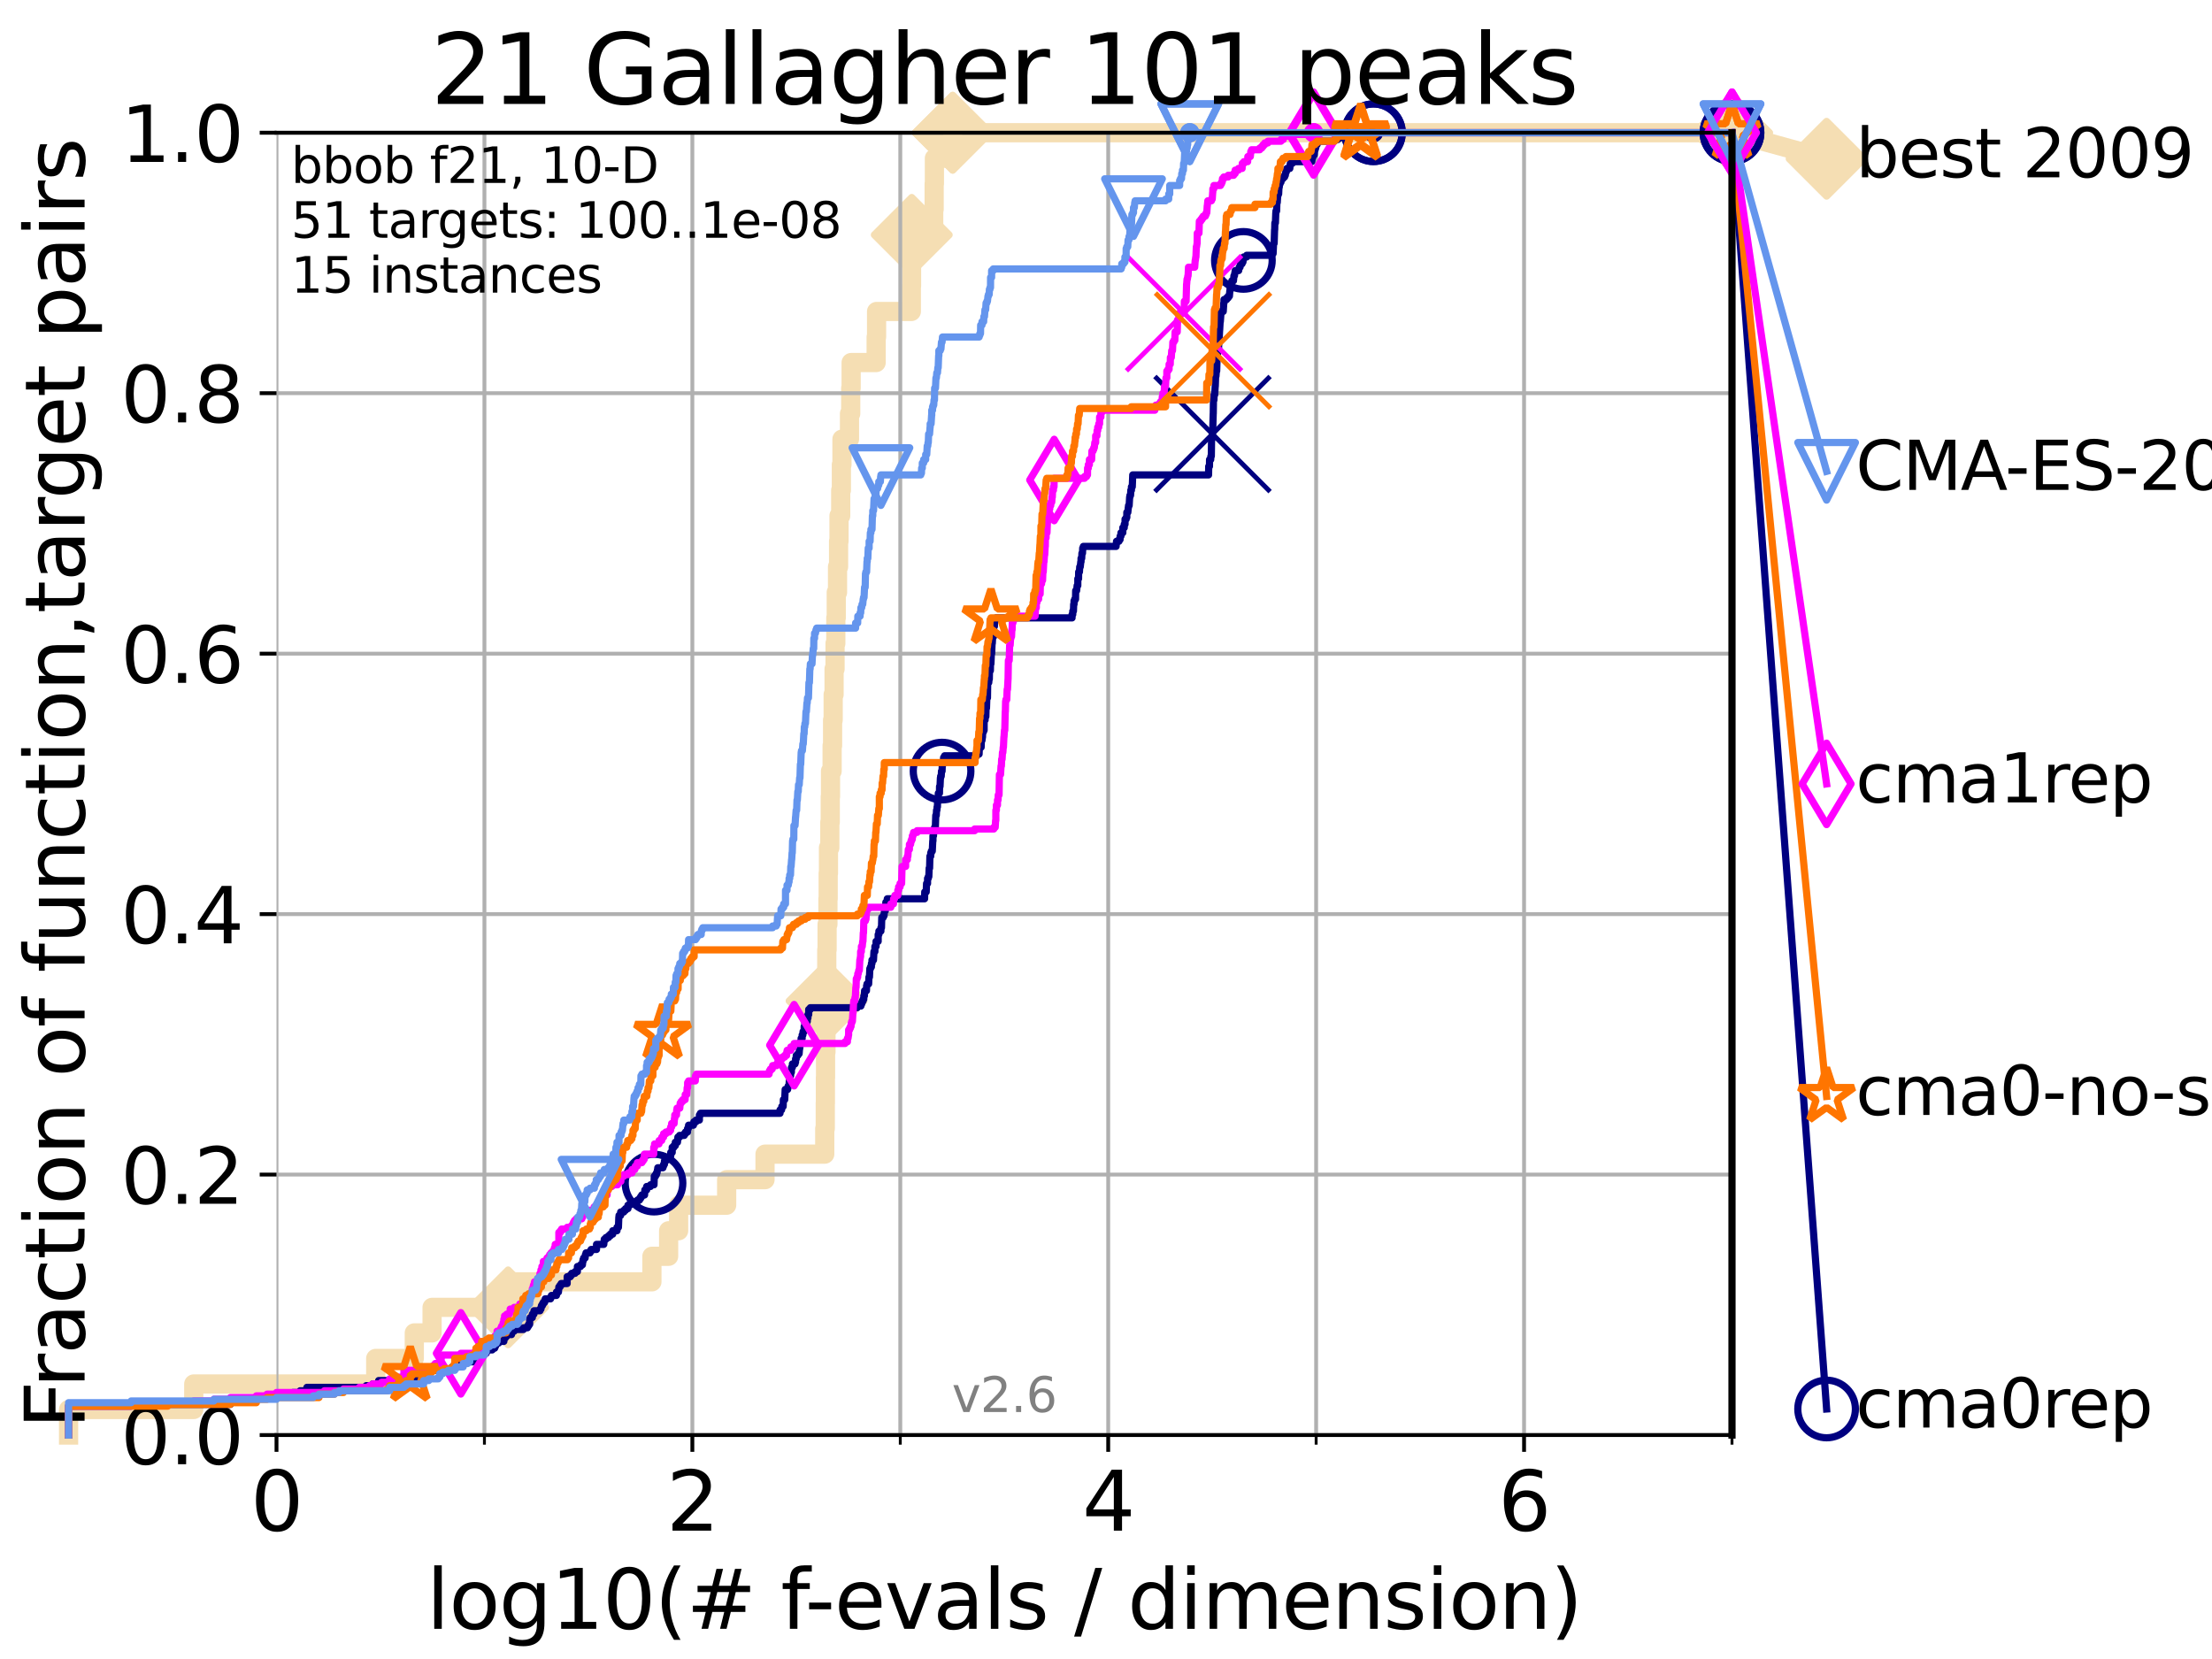 <?xml version="1.0" encoding="utf-8" standalone="no"?>
<!DOCTYPE svg PUBLIC "-//W3C//DTD SVG 1.1//EN"
  "http://www.w3.org/Graphics/SVG/1.1/DTD/svg11.dtd">
<svg xmlns:xlink="http://www.w3.org/1999/xlink" width="460.8pt" height="345.6pt" viewBox="0 0 460.8 345.6" xmlns="http://www.w3.org/2000/svg" version="1.1">
 <defs>
  <style type="text/css">*{stroke-linejoin: round; stroke-linecap: butt}</style>
 </defs>
 <g id="figure_1">
  <g id="patch_1">
   <path d="M 0 345.6 
L 460.8 345.6 
L 460.8 0 
L 0 0 
z
" style="fill: #ffffff"/>
  </g>
  <g id="axes_1">
   <g id="patch_2">
    <path d="M 57.6 298.944 
L 360.806 298.944 
L 360.806 27.648 
L 57.6 27.648 
z
" style="fill: #ffffff"/>
   </g>
   <g id="line2d_1">
    <path d="M 14.285 298.944 
L 14.285 293.624 
L 40.363 293.624 
L 40.363 288.305 
L 78.267 288.305 
L 78.267 282.985 
L 86.307 282.985 
L 86.307 277.666 
L 90.008 277.666 
L 90.008 272.346 
L 105.851 272.346 
L 105.851 267.027 
L 135.806 267.027 
L 135.806 261.707 
L 139.289 261.707 
L 139.289 256.388 
L 141.371 256.388 
L 141.371 251.068 
L 151.375 251.068 
L 151.375 245.749 
L 159.368 245.749 
L 159.368 240.429 
L 171.809 240.429 
L 171.809 235.11 
L 171.917 235.11 
L 171.917 229.79 
L 171.947 229.79 
L 171.947 224.471 
L 171.977 224.471 
L 171.977 219.151 
L 172.067 219.151 
L 172.067 213.832 
L 172.119 213.832 
L 172.119 208.512 
L 172.187 208.512 
L 172.187 203.192 
L 172.23 203.192 
L 172.23 197.873 
L 172.302 197.873 
L 172.302 192.553 
L 172.47 192.553 
L 172.47 187.234 
L 172.524 187.234 
L 172.524 181.914 
L 172.587 181.914 
L 172.587 176.595 
L 172.868 176.595 
L 172.868 171.275 
L 172.958 171.275 
L 172.958 165.956 
L 173.011 165.956 
L 173.011 160.636 
L 173.346 160.636 
L 173.346 155.317 
L 173.442 155.317 
L 173.442 149.997 
L 173.565 149.997 
L 173.565 144.678 
L 173.754 144.678 
L 173.754 139.358 
L 173.957 139.358 
L 173.957 134.039 
L 174.115 134.039 
L 174.115 128.719 
L 174.207 128.719 
L 174.207 123.4 
L 174.473 123.4 
L 174.473 118.08 
L 174.69 118.08 
L 174.69 112.76 
L 174.783 112.76 
L 174.783 107.441 
L 175.135 107.441 
L 175.135 102.121 
L 175.273 102.121 
L 175.273 96.802 
L 175.396 96.802 
L 175.396 91.482 
L 176.965 91.482 
L 176.965 86.163 
L 177.22 86.163 
L 177.22 80.843 
L 177.308 80.843 
L 177.308 75.524 
L 182.519 75.524 
L 182.519 70.204 
L 182.604 70.204 
L 182.604 64.885 
L 189.848 64.885 
L 189.848 59.565 
L 189.893 59.565 
L 189.893 54.246 
L 189.934 54.246 
L 189.934 48.926 
L 194.507 48.926 
L 194.507 43.607 
L 194.6 43.607 
L 194.6 38.287 
L 194.653 38.287 
L 194.653 32.968 
L 198.46 32.968 
L 198.46 27.648 
L 360.806 27.648 
" style="fill: none; stroke: #f5deb3; stroke-width: 4; stroke-linecap: square"/>
   </g>
   <g id="line2d_2">
    <defs>
     <path id="ma115d595ee" d="M -0 7.778 
L 7.778 0 
L 0 -7.778 
L -7.778 -0 
z
" style="stroke: #f5deb3; stroke-width: 1.5; stroke-linejoin: miter"/>
    </defs>
    <g>
     <use xlink:href="#ma115d595ee" x="105.851" y="272.346" style="fill: #f5deb3; stroke: #f5deb3; stroke-width: 1.5; stroke-linejoin: miter"/>
     <use xlink:href="#ma115d595ee" x="172.187" y="208.512" style="fill: #f5deb3; stroke: #f5deb3; stroke-width: 1.5; stroke-linejoin: miter"/>
     <use xlink:href="#ma115d595ee" x="189.934" y="48.926" style="fill: #f5deb3; stroke: #f5deb3; stroke-width: 1.5; stroke-linejoin: miter"/>
     <use xlink:href="#ma115d595ee" x="198.46" y="27.648" style="fill: #f5deb3; stroke: #f5deb3; stroke-width: 1.5; stroke-linejoin: miter"/>
     <use xlink:href="#ma115d595ee" x="198.46" y="27.648" style="fill: #f5deb3; stroke: #f5deb3; stroke-width: 1.5; stroke-linejoin: miter"/>
     <use xlink:href="#ma115d595ee" x="360.806" y="27.648" style="fill: #f5deb3; stroke: #f5deb3; stroke-width: 1.5; stroke-linejoin: miter"/>
    </g>
   </g>
   <g id="line2d_3">
    <path style="fill: none; stroke: #f5deb3; stroke-width: 4; stroke-linecap: square"/>
    <g/>
   </g>
   <g id="line2d_4">
    <path d="M 360.806 27.648 
L 380.515 33.074 
" style="fill: none; stroke: #f5deb3; stroke-width: 4; stroke-linecap: square"/>
    <g>
     <use xlink:href="#ma115d595ee" x="360.806" y="27.648" style="fill: #f5deb3; stroke: #f5deb3; stroke-width: 1.5; stroke-linejoin: miter"/>
     <use xlink:href="#ma115d595ee" x="380.515" y="33.074" style="fill: #f5deb3; stroke: #f5deb3; stroke-width: 1.5; stroke-linejoin: miter"/>
    </g>
   </g>
   <g id="matplotlib.axis_1">
    <g id="xtick_1">
     <g id="line2d_5">
      <path d="M 57.6 298.944 
L 57.6 27.648 
" clip-path="url(#p4d012d9cbd)" style="fill: none; stroke: #b0b0b0; stroke-width: 0.8; stroke-linecap: square"/>
     </g>
     <g id="line2d_6">
      <defs>
       <path id="m58e2f254f0" d="M 0 0 
L 0 3.5 
" style="stroke: #000000; stroke-width: 0.8"/>
      </defs>
      <g>
       <use xlink:href="#m58e2f254f0" x="57.6" y="298.944" style="stroke: #000000; stroke-width: 0.8"/>
      </g>
     </g>
     <g id="text_1">
      <!-- 0 -->
      <g transform="translate(52.192 318.861)scale(0.17 -0.17)">
       <defs>
        <path id="DejaVuSans-30" d="M 2034 4250 
Q 1547 4250 1301 3770 
Q 1056 3291 1056 2328 
Q 1056 1369 1301 889 
Q 1547 409 2034 409 
Q 2525 409 2770 889 
Q 3016 1369 3016 2328 
Q 3016 3291 2770 3770 
Q 2525 4250 2034 4250 
z
M 2034 4750 
Q 2819 4750 3233 4129 
Q 3647 3509 3647 2328 
Q 3647 1150 3233 529 
Q 2819 -91 2034 -91 
Q 1250 -91 836 529 
Q 422 1150 422 2328 
Q 422 3509 836 4129 
Q 1250 4750 2034 4750 
z
" transform="scale(0.016)"/>
       </defs>
       <use xlink:href="#DejaVuSans-30"/>
      </g>
     </g>
    </g>
    <g id="xtick_2">
     <g id="line2d_7">
      <path d="M 144.23 298.944 
L 144.23 27.648 
" clip-path="url(#p4d012d9cbd)" style="fill: none; stroke: #b0b0b0; stroke-width: 0.8; stroke-linecap: square"/>
     </g>
     <g id="line2d_8">
      <g>
       <use xlink:href="#m58e2f254f0" x="144.23" y="298.944" style="stroke: #000000; stroke-width: 0.8"/>
      </g>
     </g>
     <g id="text_2">
      <!-- 2 -->
      <g transform="translate(138.822 318.861)scale(0.17 -0.17)">
       <defs>
        <path id="DejaVuSans-32" d="M 1228 531 
L 3431 531 
L 3431 0 
L 469 0 
L 469 531 
Q 828 903 1448 1529 
Q 2069 2156 2228 2338 
Q 2531 2678 2651 2914 
Q 2772 3150 2772 3378 
Q 2772 3750 2511 3984 
Q 2250 4219 1831 4219 
Q 1534 4219 1204 4116 
Q 875 4013 500 3803 
L 500 4441 
Q 881 4594 1212 4672 
Q 1544 4750 1819 4750 
Q 2544 4750 2975 4387 
Q 3406 4025 3406 3419 
Q 3406 3131 3298 2873 
Q 3191 2616 2906 2266 
Q 2828 2175 2409 1742 
Q 1991 1309 1228 531 
z
" transform="scale(0.016)"/>
       </defs>
       <use xlink:href="#DejaVuSans-32"/>
      </g>
     </g>
    </g>
    <g id="xtick_3">
     <g id="line2d_9">
      <path d="M 230.861 298.944 
L 230.861 27.648 
" clip-path="url(#p4d012d9cbd)" style="fill: none; stroke: #b0b0b0; stroke-width: 0.8; stroke-linecap: square"/>
     </g>
     <g id="line2d_10">
      <g>
       <use xlink:href="#m58e2f254f0" x="230.861" y="298.944" style="stroke: #000000; stroke-width: 0.8"/>
      </g>
     </g>
     <g id="text_3">
      <!-- 4 -->
      <g transform="translate(225.453 318.861)scale(0.17 -0.17)">
       <defs>
        <path id="DejaVuSans-34" d="M 2419 4116 
L 825 1625 
L 2419 1625 
L 2419 4116 
z
M 2253 4666 
L 3047 4666 
L 3047 1625 
L 3713 1625 
L 3713 1100 
L 3047 1100 
L 3047 0 
L 2419 0 
L 2419 1100 
L 313 1100 
L 313 1709 
L 2253 4666 
z
" transform="scale(0.016)"/>
       </defs>
       <use xlink:href="#DejaVuSans-34"/>
      </g>
     </g>
    </g>
    <g id="xtick_4">
     <g id="line2d_11">
      <path d="M 317.491 298.944 
L 317.491 27.648 
" clip-path="url(#p4d012d9cbd)" style="fill: none; stroke: #b0b0b0; stroke-width: 0.8; stroke-linecap: square"/>
     </g>
     <g id="line2d_12">
      <g>
       <use xlink:href="#m58e2f254f0" x="317.491" y="298.944" style="stroke: #000000; stroke-width: 0.8"/>
      </g>
     </g>
     <g id="text_4">
      <!-- 6 -->
      <g transform="translate(312.083 318.861)scale(0.17 -0.17)">
       <defs>
        <path id="DejaVuSans-36" d="M 2113 2584 
Q 1688 2584 1439 2293 
Q 1191 2003 1191 1497 
Q 1191 994 1439 701 
Q 1688 409 2113 409 
Q 2538 409 2786 701 
Q 3034 994 3034 1497 
Q 3034 2003 2786 2293 
Q 2538 2584 2113 2584 
z
M 3366 4563 
L 3366 3988 
Q 3128 4100 2886 4159 
Q 2644 4219 2406 4219 
Q 1781 4219 1451 3797 
Q 1122 3375 1075 2522 
Q 1259 2794 1537 2939 
Q 1816 3084 2150 3084 
Q 2853 3084 3261 2657 
Q 3669 2231 3669 1497 
Q 3669 778 3244 343 
Q 2819 -91 2113 -91 
Q 1303 -91 875 529 
Q 447 1150 447 2328 
Q 447 3434 972 4092 
Q 1497 4750 2381 4750 
Q 2619 4750 2861 4703 
Q 3103 4656 3366 4563 
z
" transform="scale(0.016)"/>
       </defs>
       <use xlink:href="#DejaVuSans-36"/>
      </g>
     </g>
    </g>
    <g id="xtick_5">
     <g id="line2d_13">
      <path d="M 100.915 298.944 
L 100.915 27.648 
" clip-path="url(#p4d012d9cbd)" style="fill: none; stroke: #b0b0b0; stroke-width: 0.8; stroke-linecap: square"/>
     </g>
     <g id="line2d_14">
      <defs>
       <path id="mf7cbc0a660" d="M 0 0 
L 0 2 
" style="stroke: #000000; stroke-width: 0.6"/>
      </defs>
      <g>
       <use xlink:href="#mf7cbc0a660" x="100.915" y="298.944" style="stroke: #000000; stroke-width: 0.6"/>
      </g>
     </g>
    </g>
    <g id="xtick_6">
     <g id="line2d_15">
      <path d="M 187.546 298.944 
L 187.546 27.648 
" clip-path="url(#p4d012d9cbd)" style="fill: none; stroke: #b0b0b0; stroke-width: 0.8; stroke-linecap: square"/>
     </g>
     <g id="line2d_16">
      <g>
       <use xlink:href="#mf7cbc0a660" x="187.546" y="298.944" style="stroke: #000000; stroke-width: 0.6"/>
      </g>
     </g>
    </g>
    <g id="xtick_7">
     <g id="line2d_17">
      <path d="M 274.176 298.944 
L 274.176 27.648 
" clip-path="url(#p4d012d9cbd)" style="fill: none; stroke: #b0b0b0; stroke-width: 0.8; stroke-linecap: square"/>
     </g>
     <g id="line2d_18">
      <g>
       <use xlink:href="#mf7cbc0a660" x="274.176" y="298.944" style="stroke: #000000; stroke-width: 0.6"/>
      </g>
     </g>
    </g>
    <g id="xtick_8">
     <g id="line2d_19">
      <path d="M 360.806 298.944 
L 360.806 27.648 
" clip-path="url(#p4d012d9cbd)" style="fill: none; stroke: #b0b0b0; stroke-width: 0.8; stroke-linecap: square"/>
     </g>
     <g id="line2d_20">
      <g>
       <use xlink:href="#mf7cbc0a660" x="360.806" y="298.944" style="stroke: #000000; stroke-width: 0.6"/>
      </g>
     </g>
    </g>
    <g id="text_5">
     <!-- log10(# f-evals / dimension) -->
     <g transform="translate(88.823 339.314)scale(0.17 -0.17)">
      <defs>
       <path id="DejaVuSans-6c" d="M 603 4863 
L 1178 4863 
L 1178 0 
L 603 0 
L 603 4863 
z
" transform="scale(0.016)"/>
       <path id="DejaVuSans-6f" d="M 1959 3097 
Q 1497 3097 1228 2736 
Q 959 2375 959 1747 
Q 959 1119 1226 758 
Q 1494 397 1959 397 
Q 2419 397 2687 759 
Q 2956 1122 2956 1747 
Q 2956 2369 2687 2733 
Q 2419 3097 1959 3097 
z
M 1959 3584 
Q 2709 3584 3137 3096 
Q 3566 2609 3566 1747 
Q 3566 888 3137 398 
Q 2709 -91 1959 -91 
Q 1206 -91 779 398 
Q 353 888 353 1747 
Q 353 2609 779 3096 
Q 1206 3584 1959 3584 
z
" transform="scale(0.016)"/>
       <path id="DejaVuSans-67" d="M 2906 1791 
Q 2906 2416 2648 2759 
Q 2391 3103 1925 3103 
Q 1463 3103 1205 2759 
Q 947 2416 947 1791 
Q 947 1169 1205 825 
Q 1463 481 1925 481 
Q 2391 481 2648 825 
Q 2906 1169 2906 1791 
z
M 3481 434 
Q 3481 -459 3084 -895 
Q 2688 -1331 1869 -1331 
Q 1566 -1331 1297 -1286 
Q 1028 -1241 775 -1147 
L 775 -588 
Q 1028 -725 1275 -790 
Q 1522 -856 1778 -856 
Q 2344 -856 2625 -561 
Q 2906 -266 2906 331 
L 2906 616 
Q 2728 306 2450 153 
Q 2172 0 1784 0 
Q 1141 0 747 490 
Q 353 981 353 1791 
Q 353 2603 747 3093 
Q 1141 3584 1784 3584 
Q 2172 3584 2450 3431 
Q 2728 3278 2906 2969 
L 2906 3500 
L 3481 3500 
L 3481 434 
z
" transform="scale(0.016)"/>
       <path id="DejaVuSans-31" d="M 794 531 
L 1825 531 
L 1825 4091 
L 703 3866 
L 703 4441 
L 1819 4666 
L 2450 4666 
L 2450 531 
L 3481 531 
L 3481 0 
L 794 0 
L 794 531 
z
" transform="scale(0.016)"/>
       <path id="DejaVuSans-28" d="M 1984 4856 
Q 1566 4138 1362 3434 
Q 1159 2731 1159 2009 
Q 1159 1288 1364 580 
Q 1569 -128 1984 -844 
L 1484 -844 
Q 1016 -109 783 600 
Q 550 1309 550 2009 
Q 550 2706 781 3412 
Q 1013 4119 1484 4856 
L 1984 4856 
z
" transform="scale(0.016)"/>
       <path id="DejaVuSans-23" d="M 3272 2816 
L 2363 2816 
L 2100 1772 
L 3016 1772 
L 3272 2816 
z
M 2803 4594 
L 2478 3297 
L 3391 3297 
L 3719 4594 
L 4219 4594 
L 3897 3297 
L 4872 3297 
L 4872 2816 
L 3775 2816 
L 3519 1772 
L 4513 1772 
L 4513 1294 
L 3397 1294 
L 3072 0 
L 2572 0 
L 2894 1294 
L 1978 1294 
L 1656 0 
L 1153 0 
L 1478 1294 
L 494 1294 
L 494 1772 
L 1594 1772 
L 1856 2816 
L 850 2816 
L 850 3297 
L 1978 3297 
L 2297 4594 
L 2803 4594 
z
" transform="scale(0.016)"/>
       <path id="DejaVuSans-20" transform="scale(0.016)"/>
       <path id="DejaVuSans-66" d="M 2375 4863 
L 2375 4384 
L 1825 4384 
Q 1516 4384 1395 4259 
Q 1275 4134 1275 3809 
L 1275 3500 
L 2222 3500 
L 2222 3053 
L 1275 3053 
L 1275 0 
L 697 0 
L 697 3053 
L 147 3053 
L 147 3500 
L 697 3500 
L 697 3744 
Q 697 4328 969 4595 
Q 1241 4863 1831 4863 
L 2375 4863 
z
" transform="scale(0.016)"/>
       <path id="DejaVuSans-2d" d="M 313 2009 
L 1997 2009 
L 1997 1497 
L 313 1497 
L 313 2009 
z
" transform="scale(0.016)"/>
       <path id="DejaVuSans-65" d="M 3597 1894 
L 3597 1613 
L 953 1613 
Q 991 1019 1311 708 
Q 1631 397 2203 397 
Q 2534 397 2845 478 
Q 3156 559 3463 722 
L 3463 178 
Q 3153 47 2828 -22 
Q 2503 -91 2169 -91 
Q 1331 -91 842 396 
Q 353 884 353 1716 
Q 353 2575 817 3079 
Q 1281 3584 2069 3584 
Q 2775 3584 3186 3129 
Q 3597 2675 3597 1894 
z
M 3022 2063 
Q 3016 2534 2758 2815 
Q 2500 3097 2075 3097 
Q 1594 3097 1305 2825 
Q 1016 2553 972 2059 
L 3022 2063 
z
" transform="scale(0.016)"/>
       <path id="DejaVuSans-76" d="M 191 3500 
L 800 3500 
L 1894 563 
L 2988 3500 
L 3597 3500 
L 2284 0 
L 1503 0 
L 191 3500 
z
" transform="scale(0.016)"/>
       <path id="DejaVuSans-61" d="M 2194 1759 
Q 1497 1759 1228 1600 
Q 959 1441 959 1056 
Q 959 750 1161 570 
Q 1363 391 1709 391 
Q 2188 391 2477 730 
Q 2766 1069 2766 1631 
L 2766 1759 
L 2194 1759 
z
M 3341 1997 
L 3341 0 
L 2766 0 
L 2766 531 
Q 2569 213 2275 61 
Q 1981 -91 1556 -91 
Q 1019 -91 701 211 
Q 384 513 384 1019 
Q 384 1609 779 1909 
Q 1175 2209 1959 2209 
L 2766 2209 
L 2766 2266 
Q 2766 2663 2505 2880 
Q 2244 3097 1772 3097 
Q 1472 3097 1187 3025 
Q 903 2953 641 2809 
L 641 3341 
Q 956 3463 1253 3523 
Q 1550 3584 1831 3584 
Q 2591 3584 2966 3190 
Q 3341 2797 3341 1997 
z
" transform="scale(0.016)"/>
       <path id="DejaVuSans-73" d="M 2834 3397 
L 2834 2853 
Q 2591 2978 2328 3040 
Q 2066 3103 1784 3103 
Q 1356 3103 1142 2972 
Q 928 2841 928 2578 
Q 928 2378 1081 2264 
Q 1234 2150 1697 2047 
L 1894 2003 
Q 2506 1872 2764 1633 
Q 3022 1394 3022 966 
Q 3022 478 2636 193 
Q 2250 -91 1575 -91 
Q 1294 -91 989 -36 
Q 684 19 347 128 
L 347 722 
Q 666 556 975 473 
Q 1284 391 1588 391 
Q 1994 391 2212 530 
Q 2431 669 2431 922 
Q 2431 1156 2273 1281 
Q 2116 1406 1581 1522 
L 1381 1569 
Q 847 1681 609 1914 
Q 372 2147 372 2553 
Q 372 3047 722 3315 
Q 1072 3584 1716 3584 
Q 2034 3584 2315 3537 
Q 2597 3491 2834 3397 
z
" transform="scale(0.016)"/>
       <path id="DejaVuSans-2f" d="M 1625 4666 
L 2156 4666 
L 531 -594 
L 0 -594 
L 1625 4666 
z
" transform="scale(0.016)"/>
       <path id="DejaVuSans-64" d="M 2906 2969 
L 2906 4863 
L 3481 4863 
L 3481 0 
L 2906 0 
L 2906 525 
Q 2725 213 2448 61 
Q 2172 -91 1784 -91 
Q 1150 -91 751 415 
Q 353 922 353 1747 
Q 353 2572 751 3078 
Q 1150 3584 1784 3584 
Q 2172 3584 2448 3432 
Q 2725 3281 2906 2969 
z
M 947 1747 
Q 947 1113 1208 752 
Q 1469 391 1925 391 
Q 2381 391 2643 752 
Q 2906 1113 2906 1747 
Q 2906 2381 2643 2742 
Q 2381 3103 1925 3103 
Q 1469 3103 1208 2742 
Q 947 2381 947 1747 
z
" transform="scale(0.016)"/>
       <path id="DejaVuSans-69" d="M 603 3500 
L 1178 3500 
L 1178 0 
L 603 0 
L 603 3500 
z
M 603 4863 
L 1178 4863 
L 1178 4134 
L 603 4134 
L 603 4863 
z
" transform="scale(0.016)"/>
       <path id="DejaVuSans-6d" d="M 3328 2828 
Q 3544 3216 3844 3400 
Q 4144 3584 4550 3584 
Q 5097 3584 5394 3201 
Q 5691 2819 5691 2113 
L 5691 0 
L 5113 0 
L 5113 2094 
Q 5113 2597 4934 2840 
Q 4756 3084 4391 3084 
Q 3944 3084 3684 2787 
Q 3425 2491 3425 1978 
L 3425 0 
L 2847 0 
L 2847 2094 
Q 2847 2600 2669 2842 
Q 2491 3084 2119 3084 
Q 1678 3084 1418 2786 
Q 1159 2488 1159 1978 
L 1159 0 
L 581 0 
L 581 3500 
L 1159 3500 
L 1159 2956 
Q 1356 3278 1631 3431 
Q 1906 3584 2284 3584 
Q 2666 3584 2933 3390 
Q 3200 3197 3328 2828 
z
" transform="scale(0.016)"/>
       <path id="DejaVuSans-6e" d="M 3513 2113 
L 3513 0 
L 2938 0 
L 2938 2094 
Q 2938 2591 2744 2837 
Q 2550 3084 2163 3084 
Q 1697 3084 1428 2787 
Q 1159 2491 1159 1978 
L 1159 0 
L 581 0 
L 581 3500 
L 1159 3500 
L 1159 2956 
Q 1366 3272 1645 3428 
Q 1925 3584 2291 3584 
Q 2894 3584 3203 3211 
Q 3513 2838 3513 2113 
z
" transform="scale(0.016)"/>
       <path id="DejaVuSans-29" d="M 513 4856 
L 1013 4856 
Q 1481 4119 1714 3412 
Q 1947 2706 1947 2009 
Q 1947 1309 1714 600 
Q 1481 -109 1013 -844 
L 513 -844 
Q 928 -128 1133 580 
Q 1338 1288 1338 2009 
Q 1338 2731 1133 3434 
Q 928 4138 513 4856 
z
" transform="scale(0.016)"/>
      </defs>
      <use xlink:href="#DejaVuSans-6c"/>
      <use xlink:href="#DejaVuSans-6f" x="27.783"/>
      <use xlink:href="#DejaVuSans-67" x="88.965"/>
      <use xlink:href="#DejaVuSans-31" x="152.441"/>
      <use xlink:href="#DejaVuSans-30" x="216.064"/>
      <use xlink:href="#DejaVuSans-28" x="279.688"/>
      <use xlink:href="#DejaVuSans-23" x="318.701"/>
      <use xlink:href="#DejaVuSans-20" x="402.49"/>
      <use xlink:href="#DejaVuSans-66" x="434.277"/>
      <use xlink:href="#DejaVuSans-2d" x="463.982"/>
      <use xlink:href="#DejaVuSans-65" x="500.066"/>
      <use xlink:href="#DejaVuSans-76" x="561.59"/>
      <use xlink:href="#DejaVuSans-61" x="620.77"/>
      <use xlink:href="#DejaVuSans-6c" x="682.049"/>
      <use xlink:href="#DejaVuSans-73" x="709.832"/>
      <use xlink:href="#DejaVuSans-20" x="761.932"/>
      <use xlink:href="#DejaVuSans-2f" x="793.719"/>
      <use xlink:href="#DejaVuSans-20" x="827.41"/>
      <use xlink:href="#DejaVuSans-64" x="859.197"/>
      <use xlink:href="#DejaVuSans-69" x="922.674"/>
      <use xlink:href="#DejaVuSans-6d" x="950.457"/>
      <use xlink:href="#DejaVuSans-65" x="1047.869"/>
      <use xlink:href="#DejaVuSans-6e" x="1109.393"/>
      <use xlink:href="#DejaVuSans-73" x="1172.771"/>
      <use xlink:href="#DejaVuSans-69" x="1224.871"/>
      <use xlink:href="#DejaVuSans-6f" x="1252.654"/>
      <use xlink:href="#DejaVuSans-6e" x="1313.836"/>
      <use xlink:href="#DejaVuSans-29" x="1377.215"/>
     </g>
    </g>
   </g>
   <g id="matplotlib.axis_2">
    <g id="ytick_1">
     <g id="line2d_21">
      <path d="M 57.6 298.944 
L 360.806 298.944 
" clip-path="url(#p4d012d9cbd)" style="fill: none; stroke: #b0b0b0; stroke-width: 0.8; stroke-linecap: square"/>
     </g>
     <g id="line2d_22">
      <defs>
       <path id="mebcf9d1b25" d="M 0 0 
L -3.5 0 
" style="stroke: #000000; stroke-width: 0.8"/>
      </defs>
      <g>
       <use xlink:href="#mebcf9d1b25" x="57.6" y="298.944" style="stroke: #000000; stroke-width: 0.8"/>
      </g>
     </g>
     <g id="text_6">
      <!-- 0.0 -->
      <g transform="translate(25.155 305.023)scale(0.16 -0.16)">
       <defs>
        <path id="DejaVuSans-2e" d="M 684 794 
L 1344 794 
L 1344 0 
L 684 0 
L 684 794 
z
" transform="scale(0.016)"/>
       </defs>
       <use xlink:href="#DejaVuSans-30"/>
       <use xlink:href="#DejaVuSans-2e" x="63.623"/>
       <use xlink:href="#DejaVuSans-30" x="95.41"/>
      </g>
     </g>
    </g>
    <g id="ytick_2">
     <g id="line2d_23">
      <path d="M 57.6 244.685 
L 360.806 244.685 
" clip-path="url(#p4d012d9cbd)" style="fill: none; stroke: #b0b0b0; stroke-width: 0.8; stroke-linecap: square"/>
     </g>
     <g id="line2d_24">
      <g>
       <use xlink:href="#mebcf9d1b25" x="57.6" y="244.685" style="stroke: #000000; stroke-width: 0.8"/>
      </g>
     </g>
     <g id="text_7">
      <!-- 0.2 -->
      <g transform="translate(25.155 250.764)scale(0.16 -0.16)">
       <use xlink:href="#DejaVuSans-30"/>
       <use xlink:href="#DejaVuSans-2e" x="63.623"/>
       <use xlink:href="#DejaVuSans-32" x="95.41"/>
      </g>
     </g>
    </g>
    <g id="ytick_3">
     <g id="line2d_25">
      <path d="M 57.6 190.426 
L 360.806 190.426 
" clip-path="url(#p4d012d9cbd)" style="fill: none; stroke: #b0b0b0; stroke-width: 0.8; stroke-linecap: square"/>
     </g>
     <g id="line2d_26">
      <g>
       <use xlink:href="#mebcf9d1b25" x="57.6" y="190.426" style="stroke: #000000; stroke-width: 0.8"/>
      </g>
     </g>
     <g id="text_8">
      <!-- 0.4 -->
      <g transform="translate(25.155 196.504)scale(0.16 -0.16)">
       <use xlink:href="#DejaVuSans-30"/>
       <use xlink:href="#DejaVuSans-2e" x="63.623"/>
       <use xlink:href="#DejaVuSans-34" x="95.41"/>
      </g>
     </g>
    </g>
    <g id="ytick_4">
     <g id="line2d_27">
      <path d="M 57.6 136.166 
L 360.806 136.166 
" clip-path="url(#p4d012d9cbd)" style="fill: none; stroke: #b0b0b0; stroke-width: 0.8; stroke-linecap: square"/>
     </g>
     <g id="line2d_28">
      <g>
       <use xlink:href="#mebcf9d1b25" x="57.6" y="136.166" style="stroke: #000000; stroke-width: 0.8"/>
      </g>
     </g>
     <g id="text_9">
      <!-- 0.6 -->
      <g transform="translate(25.155 142.245)scale(0.16 -0.16)">
       <use xlink:href="#DejaVuSans-30"/>
       <use xlink:href="#DejaVuSans-2e" x="63.623"/>
       <use xlink:href="#DejaVuSans-36" x="95.41"/>
      </g>
     </g>
    </g>
    <g id="ytick_5">
     <g id="line2d_29">
      <path d="M 57.6 81.907 
L 360.806 81.907 
" clip-path="url(#p4d012d9cbd)" style="fill: none; stroke: #b0b0b0; stroke-width: 0.8; stroke-linecap: square"/>
     </g>
     <g id="line2d_30">
      <g>
       <use xlink:href="#mebcf9d1b25" x="57.6" y="81.907" style="stroke: #000000; stroke-width: 0.8"/>
      </g>
     </g>
     <g id="text_10">
      <!-- 0.8 -->
      <g transform="translate(25.155 87.986)scale(0.16 -0.16)">
       <defs>
        <path id="DejaVuSans-38" d="M 2034 2216 
Q 1584 2216 1326 1975 
Q 1069 1734 1069 1313 
Q 1069 891 1326 650 
Q 1584 409 2034 409 
Q 2484 409 2743 651 
Q 3003 894 3003 1313 
Q 3003 1734 2745 1975 
Q 2488 2216 2034 2216 
z
M 1403 2484 
Q 997 2584 770 2862 
Q 544 3141 544 3541 
Q 544 4100 942 4425 
Q 1341 4750 2034 4750 
Q 2731 4750 3128 4425 
Q 3525 4100 3525 3541 
Q 3525 3141 3298 2862 
Q 3072 2584 2669 2484 
Q 3125 2378 3379 2068 
Q 3634 1759 3634 1313 
Q 3634 634 3220 271 
Q 2806 -91 2034 -91 
Q 1263 -91 848 271 
Q 434 634 434 1313 
Q 434 1759 690 2068 
Q 947 2378 1403 2484 
z
M 1172 3481 
Q 1172 3119 1398 2916 
Q 1625 2713 2034 2713 
Q 2441 2713 2670 2916 
Q 2900 3119 2900 3481 
Q 2900 3844 2670 4047 
Q 2441 4250 2034 4250 
Q 1625 4250 1398 4047 
Q 1172 3844 1172 3481 
z
" transform="scale(0.016)"/>
       </defs>
       <use xlink:href="#DejaVuSans-30"/>
       <use xlink:href="#DejaVuSans-2e" x="63.623"/>
       <use xlink:href="#DejaVuSans-38" x="95.41"/>
      </g>
     </g>
    </g>
    <g id="ytick_6">
     <g id="line2d_31">
      <path d="M 57.6 27.648 
L 360.806 27.648 
" clip-path="url(#p4d012d9cbd)" style="fill: none; stroke: #b0b0b0; stroke-width: 0.8; stroke-linecap: square"/>
     </g>
     <g id="line2d_32">
      <g>
       <use xlink:href="#mebcf9d1b25" x="57.6" y="27.648" style="stroke: #000000; stroke-width: 0.8"/>
      </g>
     </g>
     <g id="text_11">
      <!-- 1.0 -->
      <g transform="translate(25.155 33.727)scale(0.16 -0.16)">
       <use xlink:href="#DejaVuSans-31"/>
       <use xlink:href="#DejaVuSans-2e" x="63.623"/>
       <use xlink:href="#DejaVuSans-30" x="95.41"/>
      </g>
     </g>
    </g>
    <g id="text_12">
     <!-- Fraction of function,target pairs -->
     <g transform="translate(17.62 297.681)rotate(-90)scale(0.17 -0.17)">
      <defs>
       <path id="DejaVuSans-46" d="M 628 4666 
L 3309 4666 
L 3309 4134 
L 1259 4134 
L 1259 2759 
L 3109 2759 
L 3109 2228 
L 1259 2228 
L 1259 0 
L 628 0 
L 628 4666 
z
" transform="scale(0.016)"/>
       <path id="DejaVuSans-72" d="M 2631 2963 
Q 2534 3019 2420 3045 
Q 2306 3072 2169 3072 
Q 1681 3072 1420 2755 
Q 1159 2438 1159 1844 
L 1159 0 
L 581 0 
L 581 3500 
L 1159 3500 
L 1159 2956 
Q 1341 3275 1631 3429 
Q 1922 3584 2338 3584 
Q 2397 3584 2469 3576 
Q 2541 3569 2628 3553 
L 2631 2963 
z
" transform="scale(0.016)"/>
       <path id="DejaVuSans-63" d="M 3122 3366 
L 3122 2828 
Q 2878 2963 2633 3030 
Q 2388 3097 2138 3097 
Q 1578 3097 1268 2742 
Q 959 2388 959 1747 
Q 959 1106 1268 751 
Q 1578 397 2138 397 
Q 2388 397 2633 464 
Q 2878 531 3122 666 
L 3122 134 
Q 2881 22 2623 -34 
Q 2366 -91 2075 -91 
Q 1284 -91 818 406 
Q 353 903 353 1747 
Q 353 2603 823 3093 
Q 1294 3584 2113 3584 
Q 2378 3584 2631 3529 
Q 2884 3475 3122 3366 
z
" transform="scale(0.016)"/>
       <path id="DejaVuSans-74" d="M 1172 4494 
L 1172 3500 
L 2356 3500 
L 2356 3053 
L 1172 3053 
L 1172 1153 
Q 1172 725 1289 603 
Q 1406 481 1766 481 
L 2356 481 
L 2356 0 
L 1766 0 
Q 1100 0 847 248 
Q 594 497 594 1153 
L 594 3053 
L 172 3053 
L 172 3500 
L 594 3500 
L 594 4494 
L 1172 4494 
z
" transform="scale(0.016)"/>
       <path id="DejaVuSans-75" d="M 544 1381 
L 544 3500 
L 1119 3500 
L 1119 1403 
Q 1119 906 1312 657 
Q 1506 409 1894 409 
Q 2359 409 2629 706 
Q 2900 1003 2900 1516 
L 2900 3500 
L 3475 3500 
L 3475 0 
L 2900 0 
L 2900 538 
Q 2691 219 2414 64 
Q 2138 -91 1772 -91 
Q 1169 -91 856 284 
Q 544 659 544 1381 
z
M 1991 3584 
L 1991 3584 
z
" transform="scale(0.016)"/>
       <path id="DejaVuSans-2c" d="M 750 794 
L 1409 794 
L 1409 256 
L 897 -744 
L 494 -744 
L 750 256 
L 750 794 
z
" transform="scale(0.016)"/>
       <path id="DejaVuSans-70" d="M 1159 525 
L 1159 -1331 
L 581 -1331 
L 581 3500 
L 1159 3500 
L 1159 2969 
Q 1341 3281 1617 3432 
Q 1894 3584 2278 3584 
Q 2916 3584 3314 3078 
Q 3713 2572 3713 1747 
Q 3713 922 3314 415 
Q 2916 -91 2278 -91 
Q 1894 -91 1617 61 
Q 1341 213 1159 525 
z
M 3116 1747 
Q 3116 2381 2855 2742 
Q 2594 3103 2138 3103 
Q 1681 3103 1420 2742 
Q 1159 2381 1159 1747 
Q 1159 1113 1420 752 
Q 1681 391 2138 391 
Q 2594 391 2855 752 
Q 3116 1113 3116 1747 
z
" transform="scale(0.016)"/>
      </defs>
      <use xlink:href="#DejaVuSans-46"/>
      <use xlink:href="#DejaVuSans-72" x="50.27"/>
      <use xlink:href="#DejaVuSans-61" x="91.383"/>
      <use xlink:href="#DejaVuSans-63" x="152.662"/>
      <use xlink:href="#DejaVuSans-74" x="207.643"/>
      <use xlink:href="#DejaVuSans-69" x="246.852"/>
      <use xlink:href="#DejaVuSans-6f" x="274.635"/>
      <use xlink:href="#DejaVuSans-6e" x="335.816"/>
      <use xlink:href="#DejaVuSans-20" x="399.195"/>
      <use xlink:href="#DejaVuSans-6f" x="430.982"/>
      <use xlink:href="#DejaVuSans-66" x="492.164"/>
      <use xlink:href="#DejaVuSans-20" x="527.369"/>
      <use xlink:href="#DejaVuSans-66" x="559.156"/>
      <use xlink:href="#DejaVuSans-75" x="594.361"/>
      <use xlink:href="#DejaVuSans-6e" x="657.74"/>
      <use xlink:href="#DejaVuSans-63" x="721.119"/>
      <use xlink:href="#DejaVuSans-74" x="776.1"/>
      <use xlink:href="#DejaVuSans-69" x="815.309"/>
      <use xlink:href="#DejaVuSans-6f" x="843.092"/>
      <use xlink:href="#DejaVuSans-6e" x="904.273"/>
      <use xlink:href="#DejaVuSans-2c" x="967.652"/>
      <use xlink:href="#DejaVuSans-74" x="999.439"/>
      <use xlink:href="#DejaVuSans-61" x="1038.648"/>
      <use xlink:href="#DejaVuSans-72" x="1099.928"/>
      <use xlink:href="#DejaVuSans-67" x="1139.291"/>
      <use xlink:href="#DejaVuSans-65" x="1202.768"/>
      <use xlink:href="#DejaVuSans-74" x="1264.291"/>
      <use xlink:href="#DejaVuSans-20" x="1303.5"/>
      <use xlink:href="#DejaVuSans-70" x="1335.287"/>
      <use xlink:href="#DejaVuSans-61" x="1398.764"/>
      <use xlink:href="#DejaVuSans-69" x="1460.043"/>
      <use xlink:href="#DejaVuSans-72" x="1487.826"/>
      <use xlink:href="#DejaVuSans-73" x="1528.939"/>
     </g>
    </g>
   </g>
   <g id="line2d_33">
    <defs>
     <path id="m3fd3b444a5" d="M 0 1.5 
C 0.398 1.5 0.779 1.342 1.061 1.061 
C 1.342 0.779 1.5 0.398 1.5 0 
C 1.5 -0.398 1.342 -0.779 1.061 -1.061 
C 0.779 -1.342 0.398 -1.5 0 -1.5 
C -0.398 -1.5 -0.779 -1.342 -1.061 -1.061 
C -1.342 -0.779 -1.5 -0.398 -1.5 0 
C -1.5 0.398 -1.342 0.779 -1.061 1.061 
C -0.779 1.342 -0.398 1.5 0 1.5 
z
" style="stroke: #f5deb3"/>
    </defs>
    <g>
     <use xlink:href="#m3fd3b444a5" x="198.46" y="27.648" style="fill: #f5deb3; stroke: #f5deb3"/>
     <use xlink:href="#m3fd3b444a5" x="198.46" y="27.648" style="fill: #f5deb3; stroke: #f5deb3"/>
    </g>
   </g>
   <g id="line2d_34">
    <defs>
     <path id="m6d2eac7274" d="M 0 1.5 
C 0.398 1.5 0.779 1.342 1.061 1.061 
C 1.342 0.779 1.5 0.398 1.5 0 
C 1.5 -0.398 1.342 -0.779 1.061 -1.061 
C 0.779 -1.342 0.398 -1.5 0 -1.5 
C -0.398 -1.5 -0.779 -1.342 -1.061 -1.061 
C -1.342 -0.779 -1.5 -0.398 -1.5 0 
C -1.5 0.398 -1.342 0.779 -1.061 1.061 
C -0.779 1.342 -0.398 1.5 0 1.5 
z
" style="stroke: #000080"/>
    </defs>
    <g>
     <use xlink:href="#m6d2eac7274" x="286.108" y="27.648" style="fill: #000080; stroke: #000080"/>
     <use xlink:href="#m6d2eac7274" x="286.108" y="27.648" style="fill: #000080; stroke: #000080"/>
    </g>
   </g>
   <g id="line2d_35">
    <path d="M 14.285 298.944 
L 14.285 292.915 
L 27.324 292.915 
L 27.324 292.561 
L 47.991 292.561 
L 47.991 291.497 
L 53.402 291.497 
L 53.402 291.142 
L 55.618 291.142 
L 55.618 290.787 
L 57.6 290.787 
L 57.6 290.433 
L 61.03 290.433 
L 61.03 290.078 
L 62.535 290.078 
L 62.535 289.723 
L 63.93 289.723 
L 63.93 289.014 
L 76.285 289.014 
L 76.285 288.66 
L 77.629 288.66 
L 77.629 288.305 
L 78.883 288.305 
L 78.883 287.596 
L 84.596 287.596 
L 84.596 286.886 
L 87.496 286.886 
L 87.496 285.822 
L 89.324 285.822 
L 89.324 285.468 
L 93.66 285.468 
L 93.66 285.113 
L 94.206 285.113 
L 94.206 284.759 
L 94.995 284.759 
L 94.995 284.049 
L 96.951 284.049 
L 96.951 283.695 
L 98.723 283.695 
L 98.723 283.34 
L 99.141 283.34 
L 99.141 282.631 
L 99.55 282.631 
L 99.55 282.276 
L 100.726 282.276 
L 100.726 281.922 
L 101.288 281.922 
L 101.288 281.567 
L 101.471 281.567 
L 101.471 281.212 
L 102.536 281.212 
L 102.536 280.858 
L 103.047 280.858 
L 103.047 280.503 
L 103.214 280.503 
L 103.214 279.794 
L 103.869 279.794 
L 103.869 279.439 
L 104.962 279.439 
L 104.962 278.73 
L 105.263 278.73 
L 105.263 278.375 
L 105.559 278.375 
L 105.559 278.021 
L 106.561 278.021 
L 106.561 277.666 
L 106.699 277.666 
L 106.699 277.311 
L 107.11 277.311 
L 107.11 276.957 
L 109.038 276.957 
L 109.038 276.602 
L 109.874 276.602 
L 109.874 276.247 
L 110.106 276.247 
L 110.106 275.893 
L 110.336 275.893 
L 110.336 274.829 
L 110.449 274.829 
L 110.449 274.474 
L 110.897 274.474 
L 110.897 273.765 
L 111.226 273.765 
L 111.226 273.056 
L 112.488 273.056 
L 112.488 272.701 
L 112.69 272.701 
L 112.79 271.992 
L 112.989 271.992 
L 112.989 271.637 
L 113.186 271.637 
L 113.186 271.282 
L 113.478 271.282 
L 113.574 270.573 
L 114.692 270.573 
L 114.692 270.219 
L 114.872 270.219 
L 114.872 269.864 
L 115.918 269.864 
L 115.918 269.155 
L 116.337 269.155 
L 116.419 268.091 
L 116.665 268.091 
L 116.665 267.736 
L 116.908 267.736 
L 116.908 267.381 
L 118.152 267.381 
L 118.152 265.963 
L 118.817 265.963 
L 118.817 265.608 
L 119.106 265.608 
L 119.106 265.254 
L 119.808 265.254 
L 119.808 264.899 
L 120.284 264.899 
L 120.284 263.835 
L 120.944 263.835 
L 120.944 263.48 
L 121.329 263.48 
L 121.393 262.771 
L 121.456 262.771 
L 121.456 262.417 
L 121.582 262.417 
L 121.582 262.062 
L 121.893 262.062 
L 121.954 261.353 
L 122.077 261.353 
L 122.077 260.998 
L 122.913 260.998 
L 122.913 260.643 
L 123.145 260.643 
L 123.145 260.289 
L 124.265 260.289 
L 124.265 259.225 
L 125.779 259.225 
L 125.88 258.161 
L 126.226 258.161 
L 126.226 257.806 
L 126.757 257.806 
L 126.757 257.452 
L 127.134 257.452 
L 127.134 257.097 
L 127.641 257.097 
L 127.641 256.388 
L 128.528 256.388 
L 128.528 255.678 
L 128.829 255.678 
L 128.914 253.551 
L 128.957 253.551 
L 128.957 253.196 
L 129.293 253.196 
L 129.293 252.487 
L 129.947 252.487 
L 129.947 252.132 
L 130.305 252.132 
L 130.305 251.778 
L 130.811 251.778 
L 130.811 251.068 
L 131.229 251.068 
L 131.229 250.714 
L 131.601 250.714 
L 131.601 250.359 
L 132.778 250.359 
L 132.778 250.004 
L 133.222 250.004 
L 133.222 249.65 
L 133.457 249.65 
L 133.457 249.295 
L 133.689 249.295 
L 133.689 248.94 
L 134.273 248.94 
L 134.337 247.877 
L 134.715 247.877 
L 134.715 247.167 
L 135.509 247.167 
L 135.509 246.813 
L 136.242 246.813 
L 136.3 245.039 
L 136.556 245.039 
L 136.556 244.685 
L 136.753 244.685 
L 136.753 244.33 
L 136.865 244.33 
L 136.975 243.621 
L 137.031 243.621 
L 137.031 243.266 
L 138.103 243.266 
L 138.103 242.912 
L 138.233 242.912 
L 138.233 242.557 
L 138.413 242.557 
L 138.413 241.848 
L 138.718 241.848 
L 138.768 241.138 
L 139.605 241.138 
L 139.605 240.784 
L 139.725 240.784 
L 139.725 240.075 
L 140.033 240.075 
L 140.033 239.011 
L 140.382 239.011 
L 140.382 238.656 
L 140.68 238.656 
L 140.68 237.947 
L 141.129 237.947 
L 141.217 236.883 
L 141.567 236.883 
L 141.567 236.528 
L 142.539 236.528 
L 142.539 236.174 
L 142.804 236.174 
L 142.804 235.819 
L 143.226 235.819 
L 143.226 235.11 
L 143.384 235.11 
L 143.443 234.4 
L 144.455 234.4 
L 144.548 233.691 
L 144.986 233.691 
L 144.986 233.336 
L 145.696 233.336 
L 145.696 232.273 
L 145.903 232.273 
L 145.903 231.918 
L 162.492 231.918 
L 162.492 231.209 
L 162.817 231.209 
L 162.866 230.499 
L 163.144 230.499 
L 163.192 229.081 
L 163.471 229.081 
L 163.566 226.953 
L 164.077 226.953 
L 164.188 226.244 
L 164.356 226.244 
L 164.427 225.18 
L 164.574 225.18 
L 164.574 224.116 
L 164.689 224.116 
L 164.74 223.407 
L 164.853 223.407 
L 164.884 222.343 
L 165.072 222.343 
L 165.072 221.634 
L 165.617 221.634 
L 165.617 221.279 
L 165.731 221.279 
L 165.731 220.57 
L 165.874 220.57 
L 165.874 219.86 
L 166.211 219.86 
L 166.211 219.506 
L 166.472 219.506 
L 166.553 218.442 
L 166.599 218.442 
L 166.656 217.733 
L 166.735 217.733 
L 166.735 217.023 
L 166.883 217.023 
L 166.888 216.314 
L 167.102 216.314 
L 167.102 215.605 
L 167.252 215.605 
L 167.29 214.895 
L 167.526 214.895 
L 167.526 213.832 
L 167.657 213.832 
L 167.657 213.122 
L 168.027 213.122 
L 168.027 212.768 
L 168.175 212.768 
L 168.175 212.058 
L 168.311 212.058 
L 168.311 211.349 
L 168.467 211.349 
L 168.467 210.285 
L 168.796 210.285 
L 168.796 209.931 
L 178.571 209.931 
L 178.571 209.576 
L 179.34 209.576 
L 179.34 209.221 
L 179.479 209.221 
L 179.479 208.867 
L 179.623 208.867 
L 179.623 208.512 
L 179.8 208.512 
L 179.8 208.157 
L 179.942 208.157 
L 179.953 207.448 
L 180.076 207.448 
L 180.107 206.384 
L 180.5 206.384 
L 180.533 205.32 
L 180.614 205.32 
L 180.614 204.966 
L 180.954 204.966 
L 181.015 203.547 
L 181.121 203.547 
L 181.203 201.774 
L 181.34 201.774 
L 181.34 201.419 
L 181.525 201.419 
L 181.532 200.71 
L 181.649 200.71 
L 181.649 200.001 
L 181.96 200.001 
L 182.061 198.228 
L 182.259 198.228 
L 182.259 197.164 
L 182.499 197.164 
L 182.499 196.1 
L 182.939 196.1 
L 182.939 194.681 
L 183.087 194.681 
L 183.087 193.972 
L 183.507 193.972 
L 183.507 193.263 
L 183.628 193.263 
L 183.688 191.135 
L 183.984 191.135 
L 183.984 190.78 
L 184.16 190.78 
L 184.248 189.716 
L 184.437 189.716 
L 184.541 187.943 
L 184.82 187.943 
L 184.841 187.234 
L 192.607 187.234 
L 192.638 185.815 
L 192.944 185.815 
L 193.02 184.042 
L 193.227 184.042 
L 193.227 182.978 
L 193.378 182.978 
L 193.378 182.624 
L 193.492 182.624 
L 193.562 180.85 
L 193.651 180.85 
L 193.715 178.368 
L 193.889 178.368 
L 193.889 177.659 
L 194.01 177.659 
L 194.01 177.304 
L 194.209 177.304 
L 194.313 175.176 
L 194.353 175.176 
L 194.353 174.112 
L 194.466 174.112 
L 194.483 173.403 
L 194.614 173.403 
L 194.702 172.339 
L 194.85 172.339 
L 194.937 169.857 
L 195.047 169.857 
L 195.096 168.793 
L 195.168 168.793 
L 195.218 168.084 
L 195.284 168.084 
L 195.305 167.02 
L 195.426 167.02 
L 195.469 165.246 
L 195.706 165.246 
L 195.728 163.828 
L 195.824 163.828 
L 195.905 162.055 
L 195.952 162.055 
L 195.952 161.7 
L 196.075 161.7 
L 196.13 160.636 
L 196.251 160.636 
L 196.295 159.218 
L 196.477 159.218 
L 196.575 157.799 
L 196.78 157.799 
L 196.78 157.445 
L 203.482 157.445 
L 203.482 157.09 
L 203.963 157.09 
L 204.022 155.671 
L 204.388 155.671 
L 204.438 154.253 
L 204.561 154.253 
L 204.663 153.544 
L 204.674 153.544 
L 204.704 152.48 
L 204.87 152.48 
L 204.87 152.125 
L 205.009 152.125 
L 205.018 149.997 
L 205.217 149.997 
L 205.217 149.288 
L 205.371 149.288 
L 205.422 147.515 
L 205.505 147.515 
L 205.576 145.387 
L 205.707 145.387 
L 205.759 142.195 
L 205.974 142.195 
L 206.031 141.486 
L 206.092 141.486 
L 206.126 139.713 
L 206.312 139.713 
L 206.341 138.294 
L 206.425 138.294 
L 206.523 136.166 
L 206.58 136.166 
L 206.668 134.039 
L 206.711 134.039 
L 206.784 132.62 
L 206.975 132.62 
L 206.992 130.492 
L 207.152 130.492 
L 207.176 129.074 
L 207.491 129.074 
L 207.491 128.719 
L 223.329 128.719 
L 223.329 128.01 
L 223.473 128.01 
L 223.477 127.301 
L 223.618 127.301 
L 223.664 125.882 
L 223.742 125.882 
L 223.742 125.173 
L 223.876 125.173 
L 223.876 124.818 
L 224.055 124.818 
L 224.081 123.045 
L 224.279 123.045 
L 224.389 121.981 
L 224.527 121.981 
L 224.53 120.562 
L 224.683 120.562 
L 224.705 119.144 
L 224.866 119.144 
L 224.925 118.08 
L 225.039 118.08 
L 225.148 117.016 
L 225.2 117.016 
L 225.2 116.307 
L 225.338 116.307 
L 225.385 115.243 
L 225.505 115.243 
L 225.544 114.179 
L 225.681 114.179 
L 225.681 113.824 
L 232.505 113.824 
L 232.592 112.76 
L 233.104 112.76 
L 233.104 112.406 
L 233.329 112.406 
L 233.339 111.697 
L 233.514 111.697 
L 233.514 110.987 
L 233.901 110.987 
L 233.901 109.923 
L 234.202 109.923 
L 234.202 109.214 
L 234.367 109.214 
L 234.367 108.15 
L 234.604 108.15 
L 234.604 107.796 
L 234.735 107.796 
L 234.735 106.732 
L 234.948 106.732 
L 235.05 105.668 
L 235.091 105.668 
L 235.091 105.313 
L 235.224 105.313 
L 235.325 103.54 
L 235.387 103.54 
L 235.387 103.185 
L 235.516 103.185 
L 235.568 102.121 
L 235.697 102.121 
L 235.697 101.412 
L 235.871 101.412 
L 235.973 98.93 
L 251.766 98.93 
L 251.795 97.157 
L 251.954 97.157 
L 251.972 95.738 
L 252.211 95.738 
L 252.247 95.029 
L 252.34 95.029 
L 252.39 91.482 
L 252.502 91.482 
L 252.595 89.709 
L 252.63 89.709 
L 252.735 86.163 
L 252.745 86.163 
L 252.785 83.326 
L 252.887 83.326 
L 252.922 82.262 
L 253.038 82.262 
L 253.144 80.489 
L 253.163 80.489 
L 253.238 78.361 
L 253.309 78.361 
L 253.386 77.297 
L 253.458 77.297 
L 253.567 73.751 
L 253.632 73.751 
L 253.682 73.041 
L 253.819 73.041 
L 253.921 70.914 
L 253.957 70.914 
L 254.066 68.786 
L 254.076 68.786 
L 254.176 67.013 
L 254.216 67.013 
L 254.319 65.594 
L 254.328 65.594 
L 254.335 64.885 
L 254.822 64.885 
L 254.932 63.112 
L 254.979 63.112 
L 254.985 62.402 
L 255.528 62.402 
L 255.528 62.048 
L 255.853 62.048 
L 255.853 61.693 
L 256.109 61.693 
L 256.192 60.629 
L 256.225 60.629 
L 256.257 59.565 
L 256.431 59.565 
L 256.524 58.856 
L 256.616 58.856 
L 256.616 58.501 
L 256.951 58.501 
L 257.054 57.437 
L 257.164 57.437 
L 257.253 56.728 
L 257.316 56.728 
L 257.316 56.373 
L 258.037 56.373 
L 258.142 55.664 
L 258.323 55.664 
L 258.406 54.955 
L 258.738 54.955 
L 258.738 54.6 
L 258.922 54.6 
L 259.021 53.891 
L 259.058 53.891 
L 259.058 53.536 
L 259.7 53.536 
L 259.7 53.182 
L 264.812 53.182 
L 264.812 52.827 
L 265.21 52.827 
L 265.308 50.699 
L 265.427 50.699 
L 265.518 47.862 
L 265.542 47.862 
L 265.575 46.444 
L 265.69 46.444 
L 265.772 44.316 
L 265.803 44.316 
L 265.803 43.961 
L 265.939 43.961 
L 265.997 42.188 
L 266.075 42.188 
L 266.163 40.77 
L 266.224 40.77 
L 266.224 40.415 
L 266.365 40.415 
L 266.431 38.996 
L 266.495 38.996 
L 266.557 38.287 
L 266.671 38.287 
L 266.671 37.932 
L 266.854 37.932 
L 266.868 37.223 
L 267.263 37.223 
L 267.263 36.869 
L 267.6 36.869 
L 267.6 36.514 
L 267.755 36.514 
L 267.838 35.805 
L 267.969 35.805 
L 267.969 35.45 
L 268.084 35.45 
L 268.084 35.095 
L 268.69 35.095 
L 268.797 34.031 
L 269.225 34.031 
L 269.225 33.677 
L 273.261 33.677 
L 273.361 32.968 
L 273.41 32.968 
L 273.41 32.613 
L 273.547 32.613 
L 273.547 32.258 
L 273.781 32.258 
L 273.856 31.194 
L 273.974 31.194 
L 273.974 30.84 
L 274.089 30.84 
L 274.132 30.13 
L 274.378 30.13 
L 274.378 29.776 
L 274.519 29.776 
L 274.519 29.421 
L 277.985 29.421 
L 277.985 29.067 
L 278.695 29.067 
L 278.695 28.712 
L 279.295 28.712 
L 279.295 28.357 
L 280.579 28.357 
L 280.579 28.003 
L 286.108 28.003 
L 286.108 27.648 
L 360.806 27.648 
L 360.806 27.648 
" style="fill: none; stroke: #000080; stroke-width: 1.5; stroke-linecap: square"/>
   </g>
   <g id="line2d_36">
    <defs>
     <path id="mbbb3ef72f6" d="M 0 6 
C 1.591 6 3.117 5.368 4.243 4.243 
C 5.368 3.117 6 1.591 6 0 
C 6 -1.591 5.368 -3.117 4.243 -4.243 
C 3.117 -5.368 1.591 -6 0 -6 
C -1.591 -6 -3.117 -5.368 -4.243 -4.243 
C -5.368 -3.117 -6 -1.591 -6 0 
C -6 1.591 -5.368 3.117 -4.243 4.243 
C -3.117 5.368 -1.591 6 0 6 
z
" style="stroke: #000080; stroke-width: 1.5"/>
    </defs>
    <g>
     <use xlink:href="#mbbb3ef72f6" x="136.242" y="246.458" style="fill-opacity: 0; stroke: #000080; stroke-width: 1.5"/>
     <use xlink:href="#mbbb3ef72f6" x="196.251" y="160.636" style="fill-opacity: 0; stroke: #000080; stroke-width: 1.5"/>
     <use xlink:href="#mbbb3ef72f6" x="259.021" y="54.246" style="fill-opacity: 0; stroke: #000080; stroke-width: 1.5"/>
     <use xlink:href="#mbbb3ef72f6" x="286.108" y="27.648" style="fill-opacity: 0; stroke: #000080; stroke-width: 1.5"/>
     <use xlink:href="#mbbb3ef72f6" x="286.108" y="27.648" style="fill-opacity: 0; stroke: #000080; stroke-width: 1.5"/>
     <use xlink:href="#mbbb3ef72f6" x="360.806" y="27.648" style="fill-opacity: 0; stroke: #000080; stroke-width: 1.5"/>
    </g>
   </g>
   <g id="line2d_37">
    <path style="fill: none; stroke: #000080; stroke-width: 1.5; stroke-linecap: square"/>
    <g/>
   </g>
   <g id="line2d_38">
    <path d="M 252.58 90.418 
" clip-path="url(#p4d012d9cbd)" style="fill: none; stroke: #000080; stroke-width: 1.5; stroke-linecap: square"/>
    <defs>
     <path id="m4271dd0546" d="M -12 12 
L 12 -12 
M -12 -12 
L 12 12 
" style="stroke: #000080"/>
    </defs>
    <g clip-path="url(#p4d012d9cbd)">
     <use xlink:href="#m4271dd0546" x="252.58" y="90.418" style="fill: #000080; stroke: #000080"/>
    </g>
   </g>
   <g id="line2d_39">
    <defs>
     <path id="m7691f2648e" d="M 0 1.5 
C 0.398 1.5 0.779 1.342 1.061 1.061 
C 1.342 0.779 1.5 0.398 1.5 0 
C 1.5 -0.398 1.342 -0.779 1.061 -1.061 
C 0.779 -1.342 0.398 -1.5 0 -1.5 
C -0.398 -1.5 -0.779 -1.342 -1.061 -1.061 
C -1.342 -0.779 -1.5 -0.398 -1.5 0 
C -1.5 0.398 -1.342 0.779 -1.061 1.061 
C -0.779 1.342 -0.398 1.5 0 1.5 
z
" style="stroke: #ff00ff"/>
    </defs>
    <g>
     <use xlink:href="#m7691f2648e" x="273.65" y="27.648" style="fill: #ff00ff; stroke: #ff00ff"/>
     <use xlink:href="#m7691f2648e" x="273.65" y="27.648" style="fill: #ff00ff; stroke: #ff00ff"/>
    </g>
   </g>
   <g id="line2d_40">
    <path d="M 14.285 298.944 
L 14.285 292.915 
L 27.324 292.915 
L 27.324 292.206 
L 40.363 292.206 
L 40.363 291.851 
L 44.561 291.851 
L 44.561 291.497 
L 47.991 291.497 
L 47.991 291.142 
L 53.402 291.142 
L 53.402 290.787 
L 55.618 290.787 
L 55.618 290.433 
L 57.6 290.433 
L 57.6 290.078 
L 67.582 290.078 
L 67.582 289.723 
L 71.557 289.723 
L 71.557 289.369 
L 74.837 289.369 
L 74.837 289.014 
L 76.969 289.014 
L 76.969 288.66 
L 77.629 288.66 
L 77.629 288.305 
L 79.481 288.305 
L 79.481 287.95 
L 81.166 287.95 
L 81.166 287.241 
L 82.713 287.241 
L 82.713 286.886 
L 84.143 286.886 
L 84.143 285.468 
L 88.614 285.468 
L 88.614 285.113 
L 90.341 285.113 
L 90.341 284.404 
L 90.668 284.404 
L 90.668 284.049 
L 91.617 284.049 
L 91.617 282.985 
L 91.923 282.985 
L 91.923 282.276 
L 95.999 282.276 
L 95.999 281.922 
L 98.933 281.922 
L 98.933 281.567 
L 99.141 281.567 
L 99.141 281.212 
L 99.55 281.212 
L 99.55 280.858 
L 100.915 280.858 
L 100.915 280.503 
L 101.288 280.503 
L 101.288 280.148 
L 101.653 280.148 
L 101.653 279.439 
L 101.833 279.439 
L 101.833 279.084 
L 103.047 279.084 
L 103.047 278.375 
L 103.38 278.375 
L 103.38 278.021 
L 103.544 278.021 
L 103.544 277.311 
L 104.188 277.311 
L 104.188 276.957 
L 104.345 276.957 
L 104.345 276.602 
L 104.501 276.602 
L 104.501 276.247 
L 104.809 276.247 
L 104.809 275.538 
L 104.962 275.538 
L 104.962 274.829 
L 105.113 274.829 
L 105.113 274.12 
L 105.559 274.12 
L 105.559 273.765 
L 106.138 273.765 
L 106.138 273.41 
L 106.28 273.41 
L 106.28 272.701 
L 107.11 272.701 
L 107.11 272.346 
L 108.163 272.346 
L 108.163 271.992 
L 108.29 271.992 
L 108.29 271.637 
L 108.915 271.637 
L 108.915 271.282 
L 109.159 271.282 
L 109.159 270.928 
L 109.874 270.928 
L 109.874 270.573 
L 110.106 270.573 
L 110.106 270.219 
L 110.221 270.219 
L 110.221 269.864 
L 110.675 269.864 
L 110.675 269.509 
L 110.786 269.509 
L 110.897 268.445 
L 111.007 268.445 
L 111.117 267.736 
L 111.226 267.736 
L 111.335 267.027 
L 111.972 267.027 
L 112.077 266.318 
L 112.386 266.318 
L 112.488 265.254 
L 112.69 265.254 
L 112.69 264.544 
L 112.89 264.544 
L 112.89 263.835 
L 113.186 263.835 
L 113.186 262.771 
L 113.954 262.771 
L 113.954 262.062 
L 114.327 262.062 
L 114.327 261.707 
L 114.51 261.707 
L 114.51 261.353 
L 114.782 261.353 
L 114.782 260.998 
L 115.139 260.998 
L 115.139 260.643 
L 115.402 260.643 
L 115.489 259.934 
L 115.662 259.934 
L 115.662 259.225 
L 116.253 259.225 
L 116.253 258.87 
L 116.419 258.87 
L 116.419 256.742 
L 116.746 256.742 
L 116.746 256.388 
L 116.988 256.388 
L 116.988 256.033 
L 118.152 256.033 
L 118.152 255.678 
L 119.034 255.678 
L 119.034 255.324 
L 119.319 255.324 
L 119.319 254.969 
L 119.46 254.969 
L 119.46 254.615 
L 119.669 254.615 
L 119.669 254.26 
L 120.013 254.26 
L 120.013 253.905 
L 121.202 253.905 
L 121.202 253.551 
L 121.393 253.551 
L 121.393 252.841 
L 122.38 252.841 
L 122.38 252.487 
L 122.5 252.487 
L 122.5 252.132 
L 123.77 252.132 
L 123.77 251.423 
L 124.211 251.423 
L 124.211 251.068 
L 124.748 251.068 
L 124.748 250.714 
L 125.012 250.714 
L 125.012 250.359 
L 125.168 250.359 
L 125.168 250.004 
L 125.374 250.004 
L 125.374 249.295 
L 125.729 249.295 
L 125.729 248.94 
L 126.469 248.94 
L 126.517 247.522 
L 126.661 247.522 
L 126.661 247.167 
L 127.458 247.167 
L 127.458 246.813 
L 128.658 246.813 
L 128.701 246.103 
L 129.334 246.103 
L 129.376 245.394 
L 129.458 245.394 
L 129.458 245.039 
L 129.947 245.039 
L 129.947 244.685 
L 130.888 244.685 
L 130.888 244.33 
L 131.674 244.33 
L 131.674 243.621 
L 132.252 243.621 
L 132.358 242.912 
L 132.778 242.912 
L 132.778 242.202 
L 133.722 242.202 
L 133.722 241.848 
L 133.983 241.848 
L 133.983 241.493 
L 134.209 241.493 
L 134.241 240.429 
L 136.184 240.429 
L 136.184 239.011 
L 136.357 239.011 
L 136.357 238.301 
L 137.277 238.301 
L 137.305 237.592 
L 137.841 237.592 
L 137.867 236.883 
L 138.233 236.883 
L 138.233 236.174 
L 138.718 236.174 
L 138.718 235.819 
L 139.411 235.819 
L 139.411 235.464 
L 139.701 235.464 
L 139.725 234.755 
L 139.915 234.755 
L 139.915 234.046 
L 140.428 234.046 
L 140.497 232.982 
L 140.566 232.982 
L 140.566 232.273 
L 140.928 232.273 
L 140.973 231.209 
L 141.04 231.209 
L 141.04 230.854 
L 141.611 230.854 
L 141.697 229.79 
L 141.911 229.79 
L 141.911 229.435 
L 142.227 229.435 
L 142.227 229.081 
L 142.723 229.081 
L 142.743 228.017 
L 143.066 228.017 
L 143.146 226.598 
L 143.246 226.598 
L 143.246 225.534 
L 143.443 225.534 
L 143.443 225.18 
L 144.841 225.18 
L 144.878 224.116 
L 145.076 224.116 
L 145.076 223.761 
L 160.207 223.761 
L 160.287 223.052 
L 160.502 223.052 
L 160.502 222.697 
L 160.863 222.697 
L 160.948 221.988 
L 161.788 221.988 
L 161.788 221.634 
L 162.016 221.634 
L 162.016 221.279 
L 162.464 221.279 
L 162.464 220.924 
L 162.606 220.924 
L 162.606 220.57 
L 162.971 220.57 
L 162.971 220.215 
L 163.458 220.215 
L 163.458 219.86 
L 163.866 219.86 
L 163.899 219.151 
L 163.978 219.151 
L 163.978 218.796 
L 164.733 218.796 
L 164.74 218.087 
L 165.325 218.087 
L 165.429 217.378 
L 176.038 217.378 
L 176.038 217.023 
L 176.531 217.023 
L 176.531 216.314 
L 176.655 216.314 
L 176.766 215.605 
L 176.782 215.605 
L 176.786 214.541 
L 176.978 214.541 
L 176.978 214.186 
L 177.142 214.186 
L 177.142 213.832 
L 177.285 213.832 
L 177.324 213.122 
L 177.428 213.122 
L 177.428 212.768 
L 177.569 212.768 
L 177.674 210.994 
L 177.709 210.994 
L 177.817 208.867 
L 177.851 208.867 
L 177.851 208.512 
L 178.064 208.512 
L 178.105 207.803 
L 178.179 207.803 
L 178.29 205.675 
L 178.339 205.675 
L 178.382 203.902 
L 178.541 203.902 
L 178.541 203.547 
L 178.668 203.547 
L 178.692 202.838 
L 178.794 202.838 
L 178.899 202.129 
L 179.015 202.129 
L 179.118 200.001 
L 179.147 200.001 
L 179.25 199.291 
L 179.273 199.291 
L 179.285 198.228 
L 179.436 198.228 
L 179.448 197.164 
L 179.62 197.164 
L 179.715 196.1 
L 179.769 196.1 
L 179.84 194.327 
L 179.885 194.327 
L 179.947 191.844 
L 180.277 191.844 
L 180.277 191.49 
L 180.401 191.49 
L 180.508 189.716 
L 180.628 189.716 
L 180.628 189.362 
L 180.906 189.362 
L 180.906 189.007 
L 185.57 189.007 
L 185.57 188.298 
L 186.124 188.298 
L 186.146 187.234 
L 186.352 187.234 
L 186.42 186.525 
L 187.025 186.525 
L 187.031 185.461 
L 187.194 185.461 
L 187.194 184.751 
L 187.502 184.751 
L 187.502 184.042 
L 187.822 184.042 
L 187.914 180.496 
L 188.659 180.496 
L 188.659 179.077 
L 189.016 179.077 
L 189.016 178.368 
L 189.129 178.368 
L 189.218 176.949 
L 189.448 176.949 
L 189.448 175.886 
L 189.694 175.886 
L 189.776 175.176 
L 189.901 175.176 
L 189.901 174.822 
L 190.053 174.822 
L 190.06 174.112 
L 190.203 174.112 
L 190.308 173.403 
L 191.044 173.403 
L 191.044 173.048 
L 203.04 173.048 
L 203.04 172.694 
L 207.03 172.694 
L 207.03 172.339 
L 207.32 172.339 
L 207.402 170.921 
L 207.451 170.921 
L 207.453 168.793 
L 207.567 168.793 
L 207.567 167.729 
L 207.795 167.729 
L 207.795 166.665 
L 207.913 166.665 
L 207.958 165.601 
L 208.122 165.601 
L 208.194 161.346 
L 208.432 161.346 
L 208.535 159.572 
L 208.606 159.572 
L 208.664 158.154 
L 208.752 158.154 
L 208.834 156.735 
L 208.916 156.735 
L 208.986 155.671 
L 209.031 155.671 
L 209.13 153.544 
L 209.149 153.544 
L 209.248 152.125 
L 209.314 152.125 
L 209.41 148.224 
L 209.437 148.224 
L 209.484 146.096 
L 209.548 146.096 
L 209.548 145.742 
L 209.727 145.742 
L 209.809 143.614 
L 209.879 143.614 
L 209.989 141.486 
L 209.999 141.486 
L 210.064 137.585 
L 210.232 137.585 
L 210.328 134.393 
L 210.437 134.393 
L 210.522 132.975 
L 210.592 132.975 
L 210.592 132.62 
L 210.721 132.62 
L 210.779 131.202 
L 210.838 131.202 
L 210.878 129.783 
L 211 129.783 
L 211 129.428 
L 211.117 129.428 
L 211.16 128.719 
L 211.295 128.719 
L 211.295 128.364 
L 215.629 128.364 
L 215.701 126.946 
L 215.747 126.946 
L 215.747 126.591 
L 215.883 126.591 
L 215.883 125.527 
L 216.016 125.527 
L 216.016 124.818 
L 216.359 124.818 
L 216.359 123.754 
L 216.678 123.754 
L 216.731 121.626 
L 216.975 121.626 
L 216.988 120.917 
L 217.182 120.917 
L 217.254 119.144 
L 217.326 119.144 
L 217.434 117.016 
L 217.488 117.016 
L 217.588 115.598 
L 217.634 115.598 
L 217.727 113.824 
L 217.757 113.824 
L 217.778 112.051 
L 217.921 112.051 
L 217.921 110.987 
L 218.107 110.987 
L 218.209 108.505 
L 218.384 108.505 
L 218.469 106.377 
L 218.544 106.377 
L 218.544 106.022 
L 218.68 106.022 
L 218.68 105.313 
L 218.882 105.313 
L 218.928 104.604 
L 219.098 104.604 
L 219.163 103.54 
L 219.218 103.54 
L 219.264 102.121 
L 219.447 102.121 
L 219.447 101.412 
L 219.572 101.412 
L 219.604 99.639 
L 225.926 99.639 
L 225.926 99.284 
L 226.348 99.284 
L 226.348 98.93 
L 226.544 98.93 
L 226.562 97.511 
L 226.714 97.511 
L 226.714 96.802 
L 226.938 96.802 
L 226.938 95.738 
L 227.406 95.738 
L 227.467 93.965 
L 227.701 93.965 
L 227.701 93.61 
L 227.85 93.61 
L 227.85 93.256 
L 227.968 93.256 
L 228.069 92.192 
L 228.247 92.192 
L 228.247 90.773 
L 228.519 90.773 
L 228.539 89.709 
L 228.671 89.709 
L 228.671 89 
L 228.884 89 
L 228.894 88.291 
L 229.061 88.291 
L 229.068 86.872 
L 229.337 86.872 
L 229.337 85.808 
L 229.634 85.808 
L 229.634 85.454 
L 240.57 85.454 
L 240.57 85.099 
L 240.698 85.099 
L 240.794 84.39 
L 241.519 84.39 
L 241.519 84.035 
L 241.763 84.035 
L 241.763 83.68 
L 242.06 83.68 
L 242.133 82.616 
L 242.256 82.616 
L 242.256 81.907 
L 242.523 81.907 
L 242.584 80.489 
L 242.791 80.489 
L 242.897 78.715 
L 243.07 78.715 
L 243.07 77.297 
L 243.305 77.297 
L 243.305 76.942 
L 243.541 76.942 
L 243.546 75.878 
L 243.784 75.878 
L 243.813 74.46 
L 244.003 74.46 
L 244.091 73.041 
L 244.251 73.041 
L 244.326 71.268 
L 244.532 71.268 
L 244.532 70.914 
L 244.74 70.914 
L 244.795 69.14 
L 245.237 69.14 
L 245.302 66.658 
L 245.537 66.658 
L 245.642 65.239 
L 246.676 65.239 
L 246.726 62.757 
L 247.087 62.757 
L 247.185 59.211 
L 247.204 59.211 
L 247.285 58.147 
L 247.353 58.147 
L 247.458 57.437 
L 247.501 57.437 
L 247.586 55.664 
L 248.875 55.664 
L 248.981 54.246 
L 249.015 54.246 
L 249.1 53.536 
L 249.134 53.536 
L 249.22 51.409 
L 249.269 51.409 
L 249.372 50.699 
L 249.382 50.699 
L 249.412 48.571 
L 249.768 48.571 
L 249.844 46.089 
L 250.141 46.089 
L 250.141 45.734 
L 250.399 45.734 
L 250.399 45.38 
L 250.653 45.38 
L 250.653 45.025 
L 251.105 45.025 
L 251.105 44.67 
L 251.269 44.67 
L 251.269 44.316 
L 251.397 44.316 
L 251.487 42.897 
L 251.509 42.897 
L 251.612 41.833 
L 252.359 41.833 
L 252.359 41.479 
L 252.53 41.479 
L 252.627 40.06 
L 252.644 40.06 
L 252.655 39.351 
L 252.848 39.351 
L 252.881 38.642 
L 254.254 38.642 
L 254.254 38.287 
L 254.47 38.287 
L 254.47 37.932 
L 254.615 37.932 
L 254.658 37.223 
L 254.932 37.223 
L 254.932 36.869 
L 255.85 36.869 
L 255.85 36.514 
L 256.989 36.514 
L 256.989 36.159 
L 257.299 36.159 
L 257.306 35.45 
L 257.985 35.45 
L 257.985 35.095 
L 258.755 35.095 
L 258.789 34.031 
L 259.128 34.031 
L 259.128 33.677 
L 259.908 33.677 
L 259.947 32.613 
L 260.466 32.613 
L 260.568 31.549 
L 260.729 31.549 
L 260.729 31.194 
L 262.429 31.194 
L 262.429 30.84 
L 262.853 30.84 
L 262.853 30.485 
L 263.145 30.485 
L 263.145 30.13 
L 263.472 30.13 
L 263.472 29.776 
L 264.117 29.776 
L 264.117 29.421 
L 266.843 29.421 
L 266.843 29.067 
L 267.333 29.067 
L 267.333 28.357 
L 268.494 28.357 
L 268.494 28.003 
L 273.65 28.003 
L 273.65 27.648 
L 360.806 27.648 
L 360.806 27.648 
" style="fill: none; stroke: #ff00ff; stroke-width: 1.5; stroke-linecap: square"/>
   </g>
   <g id="line2d_41">
    <defs>
     <path id="m567f58a1a5" d="M -0 8.485 
L 5.091 0 
L 0 -8.485 
L -5.091 -0 
z
" style="stroke: #ff00ff; stroke-width: 1.5; stroke-linejoin: miter"/>
    </defs>
    <g>
     <use xlink:href="#m567f58a1a5" x="95.999" y="281.922" style="fill-opacity: 0; stroke: #ff00ff; stroke-width: 1.5; stroke-linejoin: miter"/>
     <use xlink:href="#m567f58a1a5" x="165.429" y="217.733" style="fill-opacity: 0; stroke: #ff00ff; stroke-width: 1.5; stroke-linejoin: miter"/>
     <use xlink:href="#m567f58a1a5" x="219.604" y="99.994" style="fill-opacity: 0; stroke: #ff00ff; stroke-width: 1.5; stroke-linejoin: miter"/>
     <use xlink:href="#m567f58a1a5" x="273.65" y="28.003" style="fill-opacity: 0; stroke: #ff00ff; stroke-width: 1.5; stroke-linejoin: miter"/>
     <use xlink:href="#m567f58a1a5" x="273.65" y="27.648" style="fill-opacity: 0; stroke: #ff00ff; stroke-width: 1.5; stroke-linejoin: miter"/>
     <use xlink:href="#m567f58a1a5" x="360.806" y="27.648" style="fill-opacity: 0; stroke: #ff00ff; stroke-width: 1.5; stroke-linejoin: miter"/>
    </g>
   </g>
   <g id="line2d_42">
    <path style="fill: none; stroke: #ff00ff; stroke-width: 1.5; stroke-linecap: square"/>
    <g/>
   </g>
   <g id="line2d_43">
    <path d="M 246.651 65.239 
" clip-path="url(#p4d012d9cbd)" style="fill: none; stroke: #ff00ff; stroke-width: 1.5; stroke-linecap: square"/>
    <defs>
     <path id="m741ca42b3e" d="M -12 12 
L 12 -12 
M -12 -12 
L 12 12 
" style="stroke: #ff00ff"/>
    </defs>
    <g clip-path="url(#p4d012d9cbd)">
     <use xlink:href="#m741ca42b3e" x="246.651" y="65.239" style="fill: #ff00ff; stroke: #ff00ff"/>
    </g>
   </g>
   <g id="line2d_44">
    <defs>
     <path id="m6682775f50" d="M 0 1.5 
C 0.398 1.5 0.779 1.342 1.061 1.061 
C 1.342 0.779 1.5 0.398 1.5 0 
C 1.5 -0.398 1.342 -0.779 1.061 -1.061 
C 0.779 -1.342 0.398 -1.5 0 -1.5 
C -0.398 -1.5 -0.779 -1.342 -1.061 -1.061 
C -1.342 -0.779 -1.5 -0.398 -1.5 0 
C -1.5 0.398 -1.342 0.779 -1.061 1.061 
C -0.779 1.342 -0.398 1.5 0 1.5 
z
" style="stroke: #ff7500"/>
    </defs>
    <g>
     <use xlink:href="#m6682775f50" x="283.445" y="27.648" style="fill: #ff7500; stroke: #ff7500"/>
     <use xlink:href="#m6682775f50" x="283.445" y="27.648" style="fill: #ff7500; stroke: #ff7500"/>
    </g>
   </g>
   <g id="line2d_45">
    <path d="M 14.285 298.944 
L 14.285 292.915 
L 34.951 292.915 
L 34.951 292.561 
L 47.991 292.561 
L 47.991 292.206 
L 53.402 292.206 
L 53.402 291.497 
L 55.618 291.497 
L 55.618 291.142 
L 66.441 291.142 
L 66.441 290.433 
L 69.674 290.433 
L 69.674 290.078 
L 71.557 290.078 
L 71.557 289.723 
L 80.621 289.723 
L 80.621 289.369 
L 81.166 289.369 
L 81.166 288.66 
L 84.143 288.66 
L 84.143 287.95 
L 84.596 287.95 
L 84.596 287.596 
L 85.471 287.596 
L 85.471 286.532 
L 85.894 286.532 
L 85.894 286.177 
L 89.669 286.177 
L 89.669 285.822 
L 90.008 285.822 
L 90.008 285.468 
L 92.52 285.468 
L 92.52 285.113 
L 94.472 285.113 
L 94.472 284.404 
L 94.736 284.404 
L 94.736 282.985 
L 97.182 282.985 
L 97.182 282.631 
L 98.295 282.631 
L 98.295 282.276 
L 98.933 282.276 
L 98.933 281.922 
L 99.141 281.922 
L 99.141 280.858 
L 99.55 280.858 
L 99.55 280.503 
L 100.147 280.503 
L 100.147 280.148 
L 100.342 280.148 
L 100.342 279.439 
L 101.288 279.439 
L 101.288 279.084 
L 101.833 279.084 
L 101.833 278.73 
L 103.544 278.73 
L 103.544 278.375 
L 103.707 278.375 
L 103.707 278.021 
L 104.029 278.021 
L 104.029 277.666 
L 105.411 277.666 
L 105.411 276.602 
L 105.705 276.602 
L 105.705 276.247 
L 105.851 276.247 
L 105.851 275.538 
L 106.138 275.538 
L 106.138 275.183 
L 107.379 275.183 
L 107.379 274.829 
L 107.512 274.829 
L 107.512 274.474 
L 107.644 274.474 
L 107.644 273.765 
L 107.905 273.765 
L 107.905 272.346 
L 108.668 272.346 
L 108.668 271.992 
L 108.915 271.992 
L 108.915 270.573 
L 109.401 270.573 
L 109.401 270.219 
L 109.52 270.219 
L 109.52 269.864 
L 110.106 269.864 
L 110.106 269.509 
L 112.077 269.509 
L 112.18 268.8 
L 112.283 268.8 
L 112.283 268.091 
L 112.79 268.091 
L 112.79 267.027 
L 113.284 267.027 
L 113.284 266.318 
L 114.327 266.318 
L 114.419 265.608 
L 114.872 265.608 
L 114.962 264.544 
L 115.833 264.544 
L 115.833 263.835 
L 116.002 263.835 
L 116.002 263.126 
L 116.253 263.126 
L 116.253 262.771 
L 116.419 262.771 
L 116.419 262.417 
L 118.227 262.417 
L 118.227 262.062 
L 118.451 262.062 
L 118.451 260.998 
L 119.034 260.998 
L 119.106 259.934 
L 119.739 259.934 
L 119.739 259.579 
L 120.149 259.579 
L 120.149 259.225 
L 120.284 259.225 
L 120.284 258.87 
L 120.484 258.87 
L 120.484 258.516 
L 120.944 258.516 
L 120.944 258.161 
L 121.073 258.161 
L 121.073 257.806 
L 121.266 257.806 
L 121.266 257.452 
L 121.456 257.452 
L 121.456 256.388 
L 122.138 256.388 
L 122.138 256.033 
L 122.796 256.033 
L 122.796 255.678 
L 122.971 255.678 
L 122.971 254.969 
L 123.088 254.969 
L 123.088 254.615 
L 123.545 254.615 
L 123.545 254.26 
L 123.77 254.26 
L 123.77 253.905 
L 124.102 253.905 
L 124.102 253.551 
L 124.642 253.551 
L 124.642 252.841 
L 124.801 252.841 
L 124.907 251.778 
L 124.959 251.778 
L 124.959 251.423 
L 125.679 251.423 
L 125.679 251.068 
L 126.029 251.068 
L 126.078 249.295 
L 126.177 249.295 
L 126.177 247.877 
L 126.757 247.877 
L 126.757 247.522 
L 126.946 247.522 
L 126.946 246.813 
L 127.366 246.813 
L 127.366 246.458 
L 127.595 246.458 
L 127.595 246.103 
L 127.911 246.103 
L 127.911 245.749 
L 128.31 245.749 
L 128.31 245.394 
L 128.485 245.394 
L 128.485 245.039 
L 128.658 245.039 
L 128.658 243.621 
L 128.829 243.621 
L 128.829 242.912 
L 129.209 242.912 
L 129.209 242.202 
L 129.334 242.202 
L 129.334 241.848 
L 129.582 241.848 
L 129.664 240.075 
L 129.745 240.075 
L 129.745 239.011 
L 130.541 239.011 
L 130.579 238.301 
L 130.773 238.301 
L 130.773 237.592 
L 131.378 237.592 
L 131.378 237.237 
L 131.637 237.237 
L 131.637 236.528 
L 131.857 236.528 
L 131.857 235.464 
L 132.073 235.464 
L 132.073 235.11 
L 132.323 235.11 
L 132.394 233.691 
L 132.499 233.691 
L 132.499 233.336 
L 132.743 233.336 
L 132.743 231.918 
L 133.524 231.918 
L 133.524 231.563 
L 133.656 231.563 
L 133.755 230.145 
L 133.886 230.145 
L 133.886 229.435 
L 134.113 229.435 
L 134.209 228.372 
L 134.746 228.372 
L 134.839 227.308 
L 134.993 227.308 
L 134.993 226.598 
L 135.177 226.598 
L 135.268 225.18 
L 135.569 225.18 
L 135.628 224.116 
L 136.011 224.116 
L 136.011 222.343 
L 136.471 222.343 
L 136.556 221.634 
L 136.837 221.634 
L 136.837 221.279 
L 136.975 221.279 
L 137.058 220.215 
L 137.168 220.215 
L 137.168 219.86 
L 137.305 219.86 
L 137.305 217.733 
L 137.628 217.733 
L 137.655 215.605 
L 138.025 215.605 
L 138.025 215.25 
L 138.181 215.25 
L 138.181 214.895 
L 138.413 214.895 
L 138.413 214.541 
L 138.718 214.541 
L 138.718 213.477 
L 139.018 213.477 
L 139.018 213.122 
L 139.167 213.122 
L 139.167 212.413 
L 139.289 212.413 
L 139.387 210.64 
L 139.748 210.64 
L 139.844 208.512 
L 140.566 208.512 
L 140.566 208.157 
L 140.725 208.157 
L 140.793 206.739 
L 140.973 206.739 
L 140.973 206.03 
L 141.261 206.03 
L 141.283 204.256 
L 141.718 204.256 
L 141.718 203.547 
L 141.953 203.547 
L 141.953 203.192 
L 142.353 203.192 
L 142.353 202.838 
L 142.682 202.838 
L 142.723 201.774 
L 142.885 201.774 
L 142.906 200.71 
L 143.404 200.71 
L 143.404 200.355 
L 143.754 200.355 
L 143.754 200.001 
L 143.927 200.001 
L 143.927 199.646 
L 144.212 199.646 
L 144.212 199.291 
L 144.603 199.291 
L 144.603 197.873 
L 162.634 197.873 
L 162.634 197.518 
L 163.005 197.518 
L 163.075 196.1 
L 163.294 196.1 
L 163.294 195.745 
L 163.853 195.745 
L 163.958 195.036 
L 163.985 195.036 
L 163.985 194.681 
L 164.149 194.681 
L 164.149 194.327 
L 164.324 194.327 
L 164.427 193.617 
L 164.459 193.617 
L 164.459 193.263 
L 165.072 193.263 
L 165.072 192.908 
L 165.3 192.908 
L 165.3 192.553 
L 165.892 192.553 
L 165.892 192.199 
L 166.356 192.199 
L 166.356 191.844 
L 166.945 191.844 
L 166.945 191.49 
L 167.743 191.49 
L 167.743 191.135 
L 168.379 191.135 
L 168.379 190.78 
L 178.605 190.78 
L 178.605 190.426 
L 179.25 190.426 
L 179.25 190.071 
L 179.43 190.071 
L 179.43 189.362 
L 179.749 189.362 
L 179.749 188.652 
L 179.967 188.652 
L 180.065 186.525 
L 180.674 186.525 
L 180.72 184.751 
L 180.959 184.751 
L 181.01 183.688 
L 181.137 183.688 
L 181.216 182.269 
L 181.293 182.269 
L 181.293 181.56 
L 181.475 181.56 
L 181.538 179.787 
L 181.715 179.787 
L 181.825 179.077 
L 181.848 179.077 
L 181.899 178.368 
L 182.021 178.368 
L 182.079 175.886 
L 182.136 175.886 
L 182.144 175.176 
L 182.368 175.176 
L 182.425 173.403 
L 182.479 173.403 
L 182.57 171.63 
L 182.748 171.63 
L 182.804 169.857 
L 182.98 169.857 
L 183.073 168.438 
L 183.183 168.438 
L 183.183 165.956 
L 183.334 165.956 
L 183.334 165.246 
L 183.572 165.246 
L 183.584 164.537 
L 183.748 164.537 
L 183.769 163.119 
L 183.863 163.119 
L 183.945 161.7 
L 184.07 161.7 
L 184.111 160.282 
L 184.203 160.282 
L 184.214 158.863 
L 203.133 158.863 
L 203.133 157.799 
L 203.249 157.799 
L 203.306 156.735 
L 203.401 156.735 
L 203.479 155.671 
L 203.529 155.671 
L 203.529 154.253 
L 203.822 154.253 
L 203.899 152.48 
L 203.991 152.48 
L 204.061 149.643 
L 204.151 149.643 
L 204.151 148.579 
L 204.286 148.579 
L 204.329 145.742 
L 204.641 145.742 
L 204.715 144.678 
L 204.783 144.678 
L 204.87 143.259 
L 204.93 143.259 
L 205.039 141.486 
L 205.079 141.486 
L 205.079 140.777 
L 205.192 140.777 
L 205.255 138.649 
L 205.371 138.649 
L 205.435 136.521 
L 205.585 136.521 
L 205.618 134.748 
L 205.705 134.748 
L 205.808 133.684 
L 205.883 133.684 
L 205.992 132.975 
L 206.034 132.975 
L 206.137 131.202 
L 206.153 131.202 
L 206.257 129.074 
L 206.43 129.074 
L 206.43 128.719 
L 214.033 128.719 
L 214.033 128.364 
L 214.237 128.364 
L 214.237 128.01 
L 214.446 128.01 
L 214.446 127.301 
L 214.572 127.301 
L 214.572 126.946 
L 214.828 126.946 
L 214.828 126.591 
L 215.068 126.591 
L 215.068 126.237 
L 215.192 126.237 
L 215.196 125.527 
L 215.306 125.527 
L 215.33 123.754 
L 215.586 123.754 
L 215.586 123.045 
L 215.752 123.045 
L 215.84 119.853 
L 215.982 119.853 
L 215.992 119.144 
L 216.104 119.144 
L 216.208 117.371 
L 216.252 117.371 
L 216.252 117.016 
L 216.386 117.016 
L 216.494 115.243 
L 216.537 115.243 
L 216.63 113.47 
L 216.651 113.47 
L 216.725 111.697 
L 216.837 111.697 
L 216.85 109.569 
L 217.004 109.569 
L 217.07 107.086 
L 217.221 107.086 
L 217.332 104.604 
L 217.334 104.604 
L 217.334 104.249 
L 217.49 104.249 
L 217.575 102.831 
L 217.636 102.831 
L 217.699 101.767 
L 217.832 101.767 
L 217.933 99.994 
L 218.059 99.994 
L 218.059 99.639 
L 222.251 99.639 
L 222.251 98.93 
L 222.467 98.93 
L 222.5 97.511 
L 223.054 97.511 
L 223.115 96.447 
L 223.192 96.447 
L 223.235 95.029 
L 223.417 95.029 
L 223.431 93.965 
L 223.634 93.965 
L 223.693 92.901 
L 223.838 92.901 
L 223.919 91.837 
L 223.961 91.837 
L 223.961 91.128 
L 224.084 91.128 
L 224.102 90.418 
L 224.246 90.418 
L 224.273 89.355 
L 224.417 89.355 
L 224.474 88.291 
L 224.585 88.291 
L 224.662 86.517 
L 224.815 86.517 
L 224.923 85.099 
L 235.645 85.099 
L 235.645 84.744 
L 242.807 84.744 
L 242.807 83.326 
L 251.358 83.326 
L 251.386 79.779 
L 251.802 79.779 
L 251.852 78.006 
L 252.024 78.006 
L 252.061 75.169 
L 252.418 75.169 
L 252.495 73.041 
L 252.708 73.041 
L 252.808 68.076 
L 252.908 68.076 
L 252.982 64.53 
L 253.098 64.53 
L 253.098 64.175 
L 253.329 64.175 
L 253.435 61.338 
L 253.458 61.338 
L 253.533 59.92 
L 253.762 59.92 
L 253.812 59.211 
L 253.988 59.211 
L 254.099 56.373 
L 254.114 56.373 
L 254.124 55.31 
L 254.268 55.31 
L 254.325 54.246 
L 254.43 54.246 
L 254.43 53.891 
L 254.601 53.891 
L 254.699 52.472 
L 254.749 52.472 
L 254.834 51.763 
L 255.008 51.763 
L 255.098 50.699 
L 255.182 50.699 
L 255.281 48.217 
L 255.302 48.217 
L 255.352 46.798 
L 255.416 46.798 
L 255.462 45.025 
L 255.568 45.025 
L 255.568 44.67 
L 256.239 44.67 
L 256.332 43.961 
L 256.507 43.961 
L 256.604 43.252 
L 261.433 43.252 
L 261.433 42.543 
L 264.728 42.543 
L 264.728 42.188 
L 265.068 42.188 
L 265.088 41.479 
L 265.207 41.479 
L 265.219 40.06 
L 265.415 40.06 
L 265.418 39.351 
L 265.532 39.351 
L 265.634 38.642 
L 265.762 38.642 
L 265.819 37.932 
L 265.874 37.932 
L 265.946 37.223 
L 265.996 37.223 
L 266.106 36.159 
L 266.184 36.159 
L 266.216 35.095 
L 266.622 35.095 
L 266.731 33.677 
L 267.084 33.677 
L 267.084 33.322 
L 267.268 33.322 
L 267.268 32.968 
L 267.879 32.968 
L 267.879 32.613 
L 272.455 32.613 
L 272.464 31.904 
L 272.62 31.904 
L 272.62 31.549 
L 273.119 31.549 
L 273.223 30.84 
L 273.253 30.84 
L 273.304 30.13 
L 273.927 30.13 
L 273.927 29.776 
L 274.329 29.776 
L 274.329 29.421 
L 278 29.421 
L 278 29.067 
L 278.404 29.067 
L 278.447 28.357 
L 282.887 28.357 
L 282.887 28.003 
L 283.445 28.003 
L 283.445 27.648 
L 360.806 27.648 
L 360.806 27.648 
" style="fill: none; stroke: #ff7500; stroke-width: 1.5; stroke-linecap: square"/>
   </g>
   <g id="line2d_46">
    <defs>
     <path id="m9cce7869b4" d="M 0 -6 
L -1.347 -1.854 
L -5.706 -1.854 
L -2.18 0.708 
L -3.527 4.854 
L -0 2.292 
L 3.527 4.854 
L 2.18 0.708 
L 5.706 -1.854 
L 1.347 -1.854 
z
" style="stroke: #ff7500; stroke-width: 1.5; stroke-linejoin: bevel"/>
    </defs>
    <g>
     <use xlink:href="#m9cce7869b4" x="85.471" y="286.532" style="fill-opacity: 0; stroke: #ff7500; stroke-width: 1.5; stroke-linejoin: bevel"/>
     <use xlink:href="#m9cce7869b4" x="138.025" y="215.25" style="fill-opacity: 0; stroke: #ff7500; stroke-width: 1.5; stroke-linejoin: bevel"/>
     <use xlink:href="#m9cce7869b4" x="206.43" y="128.719" style="fill-opacity: 0; stroke: #ff7500; stroke-width: 1.5; stroke-linejoin: bevel"/>
     <use xlink:href="#m9cce7869b4" x="283.445" y="28.003" style="fill-opacity: 0; stroke: #ff7500; stroke-width: 1.5; stroke-linejoin: bevel"/>
     <use xlink:href="#m9cce7869b4" x="283.445" y="27.648" style="fill-opacity: 0; stroke: #ff7500; stroke-width: 1.5; stroke-linejoin: bevel"/>
     <use xlink:href="#m9cce7869b4" x="360.806" y="27.648" style="fill-opacity: 0; stroke: #ff7500; stroke-width: 1.5; stroke-linejoin: bevel"/>
    </g>
   </g>
   <g id="line2d_47">
    <path style="fill: none; stroke: #ff7500; stroke-width: 1.5; stroke-linecap: square"/>
    <g/>
   </g>
   <g id="line2d_48">
    <path d="M 252.695 73.041 
" clip-path="url(#p4d012d9cbd)" style="fill: none; stroke: #ff7500; stroke-width: 1.5; stroke-linecap: square"/>
    <defs>
     <path id="mf2b934de7f" d="M -12 12 
L 12 -12 
M -12 -12 
L 12 12 
" style="stroke: #ff7500"/>
    </defs>
    <g clip-path="url(#p4d012d9cbd)">
     <use xlink:href="#mf2b934de7f" x="252.695" y="73.041" style="fill: #ff7500; stroke: #ff7500"/>
    </g>
   </g>
   <g id="line2d_49">
    <defs>
     <path id="mf747d2b355" d="M 0 1.5 
C 0.398 1.5 0.779 1.342 1.061 1.061 
C 1.342 0.779 1.5 0.398 1.5 0 
C 1.5 -0.398 1.342 -0.779 1.061 -1.061 
C 0.779 -1.342 0.398 -1.5 0 -1.5 
C -0.398 -1.5 -0.779 -1.342 -1.061 -1.061 
C -1.342 -0.779 -1.5 -0.398 -1.5 0 
C -1.5 0.398 -1.342 0.779 -1.061 1.061 
C -0.779 1.342 -0.398 1.5 0 1.5 
z
" style="stroke: #6495ed"/>
    </defs>
    <g>
     <use xlink:href="#mf747d2b355" x="247.85" y="27.648" style="fill: #6495ed; stroke: #6495ed"/>
     <use xlink:href="#mf747d2b355" x="247.85" y="27.648" style="fill: #6495ed; stroke: #6495ed"/>
    </g>
   </g>
   <g id="line2d_50">
    <path d="M 14.285 298.944 
L 14.285 292.206 
L 27.324 292.206 
L 27.324 291.851 
L 44.561 291.851 
L 44.561 291.497 
L 57.6 291.497 
L 57.6 291.142 
L 65.227 291.142 
L 65.227 290.787 
L 66.441 290.787 
L 66.441 290.433 
L 69.674 290.433 
L 69.674 290.078 
L 70.639 290.078 
L 70.639 289.723 
L 81.166 289.723 
L 81.166 289.014 
L 84.143 289.014 
L 84.143 288.66 
L 84.596 288.66 
L 84.596 288.305 
L 88.249 288.305 
L 88.249 287.596 
L 89.324 287.596 
L 89.324 287.241 
L 91.306 287.241 
L 91.306 286.886 
L 91.617 286.886 
L 91.617 286.177 
L 92.224 286.177 
L 92.224 285.822 
L 93.382 285.822 
L 93.382 285.468 
L 94.736 285.468 
L 94.736 285.113 
L 94.995 285.113 
L 94.995 284.759 
L 96.481 284.759 
L 96.481 284.049 
L 97.41 284.049 
L 97.41 283.695 
L 97.858 283.695 
L 97.858 282.631 
L 99.141 282.631 
L 99.141 282.276 
L 100.915 282.276 
L 100.915 281.922 
L 101.102 281.922 
L 101.102 281.567 
L 101.288 281.567 
L 101.288 280.503 
L 102.011 280.503 
L 102.011 280.148 
L 102.878 280.148 
L 102.878 279.794 
L 103.38 279.794 
L 103.38 279.439 
L 103.544 279.439 
L 103.544 278.021 
L 103.869 278.021 
L 103.869 277.666 
L 104.809 277.666 
L 104.809 277.311 
L 105.559 277.311 
L 105.559 276.957 
L 105.851 276.957 
L 105.851 276.602 
L 106.138 276.602 
L 106.138 276.247 
L 106.699 276.247 
L 106.699 275.893 
L 107.775 275.893 
L 107.775 275.538 
L 108.034 275.538 
L 108.034 274.829 
L 108.417 274.829 
L 108.417 274.474 
L 108.915 274.474 
L 108.915 273.41 
L 109.038 273.41 
L 109.038 273.056 
L 109.401 273.056 
L 109.401 272.701 
L 109.52 272.701 
L 109.52 272.346 
L 109.639 272.346 
L 109.639 271.992 
L 109.99 271.992 
L 109.99 271.637 
L 110.336 271.637 
L 110.336 270.928 
L 110.449 270.928 
L 110.449 270.219 
L 110.675 270.219 
L 110.675 269.864 
L 110.786 269.864 
L 110.897 268.8 
L 111.55 268.8 
L 111.55 268.445 
L 111.762 268.445 
L 111.868 267.027 
L 111.972 267.027 
L 111.972 266.318 
L 112.386 266.318 
L 112.386 265.963 
L 112.89 265.963 
L 112.89 265.608 
L 113.186 265.608 
L 113.186 265.254 
L 113.381 265.254 
L 113.381 264.899 
L 113.574 264.899 
L 113.574 264.544 
L 113.765 264.544 
L 113.86 263.835 
L 114.048 263.835 
L 114.142 262.771 
L 114.327 262.771 
L 114.327 262.417 
L 114.782 262.417 
L 114.782 261.353 
L 115.227 261.353 
L 115.227 260.998 
L 116.337 260.998 
L 116.337 260.289 
L 117.068 260.289 
L 117.068 259.934 
L 117.306 259.934 
L 117.306 259.579 
L 117.462 259.579 
L 117.462 259.225 
L 117.618 259.225 
L 117.618 258.87 
L 117.772 258.87 
L 117.772 258.161 
L 118.525 258.161 
L 118.525 257.097 
L 119.248 257.097 
L 119.248 256.033 
L 119.945 256.033 
L 119.945 255.324 
L 120.081 255.324 
L 120.081 254.615 
L 120.351 254.615 
L 120.351 253.551 
L 120.748 253.551 
L 120.814 252.841 
L 120.944 252.841 
L 121.009 252.132 
L 121.138 252.132 
L 121.202 250.714 
L 121.456 250.714 
L 121.456 250.359 
L 121.831 250.359 
L 121.893 248.94 
L 122.138 248.94 
L 122.138 248.586 
L 122.32 248.586 
L 122.32 247.877 
L 122.913 247.877 
L 122.913 247.522 
L 123.825 247.522 
L 123.825 246.813 
L 124.047 246.813 
L 124.047 246.458 
L 124.211 246.458 
L 124.211 245.749 
L 124.642 245.749 
L 124.642 245.394 
L 124.854 245.394 
L 124.854 245.039 
L 125.116 245.039 
L 125.116 244.33 
L 125.83 244.33 
L 125.88 243.621 
L 126.661 243.621 
L 126.661 243.266 
L 126.946 243.266 
L 126.946 242.912 
L 127.087 242.912 
L 127.087 242.557 
L 127.32 242.557 
L 127.366 241.493 
L 127.641 241.493 
L 127.731 240.429 
L 128.266 240.429 
L 128.31 239.011 
L 128.485 239.011 
L 128.528 237.947 
L 128.957 237.947 
L 128.957 236.528 
L 129.376 236.528 
L 129.376 235.819 
L 129.541 235.819 
L 129.541 235.464 
L 129.664 235.464 
L 129.745 234.4 
L 129.786 234.4 
L 129.786 234.046 
L 129.947 234.046 
L 129.947 233.336 
L 131.191 233.336 
L 131.229 232.627 
L 131.637 232.627 
L 131.637 231.563 
L 131.784 231.563 
L 131.784 230.499 
L 131.965 230.499 
L 132.073 228.726 
L 132.109 228.726 
L 132.109 228.372 
L 132.358 228.372 
L 132.358 228.017 
L 132.569 228.017 
L 132.569 227.662 
L 132.709 227.662 
L 132.709 227.308 
L 132.916 227.308 
L 132.916 226.598 
L 133.188 226.598 
L 133.188 225.889 
L 133.49 225.889 
L 133.524 224.116 
L 133.722 224.116 
L 133.722 223.761 
L 134.368 223.761 
L 134.368 223.407 
L 134.684 223.407 
L 134.684 221.988 
L 134.808 221.988 
L 134.808 221.279 
L 135.238 221.279 
L 135.238 220.57 
L 135.628 220.57 
L 135.628 220.215 
L 135.835 220.215 
L 135.835 219.86 
L 135.981 219.86 
L 135.981 219.506 
L 136.098 219.506 
L 136.127 218.442 
L 136.612 218.442 
L 136.612 216.669 
L 136.865 216.669 
L 136.865 216.314 
L 137.305 216.314 
L 137.305 215.959 
L 137.548 215.959 
L 137.655 214.541 
L 137.867 214.541 
L 137.867 214.186 
L 138.181 214.186 
L 138.181 213.477 
L 138.31 213.477 
L 138.336 211.704 
L 138.819 211.704 
L 138.819 210.64 
L 138.944 210.64 
L 139.018 208.867 
L 139.338 208.867 
L 139.387 208.157 
L 139.653 208.157 
L 139.653 207.803 
L 139.844 207.803 
L 139.844 207.093 
L 140.266 207.093 
L 140.29 205.675 
L 140.657 205.675 
L 140.657 204.611 
L 140.793 204.611 
L 140.838 203.192 
L 140.973 203.192 
L 140.973 202.838 
L 141.239 202.838 
L 141.239 201.774 
L 141.393 201.774 
L 141.393 201.419 
L 141.546 201.419 
L 141.611 200.71 
L 141.975 200.71 
L 141.975 200.355 
L 142.165 200.355 
L 142.207 198.582 
L 142.394 198.582 
L 142.394 198.228 
L 142.641 198.228 
L 142.641 197.873 
L 142.764 197.873 
L 142.764 197.518 
L 143.206 197.518 
L 143.206 197.164 
L 143.404 197.164 
L 143.443 195.745 
L 144.896 195.745 
L 144.896 195.39 
L 145.148 195.39 
L 145.148 195.036 
L 145.362 195.036 
L 145.362 194.681 
L 146.075 194.681 
L 146.075 193.972 
L 146.194 193.972 
L 146.194 193.617 
L 146.396 193.617 
L 146.396 193.263 
L 160.948 193.263 
L 160.948 192.908 
L 161.699 192.908 
L 161.699 192.553 
L 161.891 192.553 
L 161.994 190.78 
L 162.655 190.78 
L 162.705 189.362 
L 162.971 189.362 
L 162.971 189.007 
L 163.26 189.007 
L 163.26 188.298 
L 163.633 188.298 
L 163.639 185.461 
L 163.952 185.461 
L 163.952 184.397 
L 164.214 184.397 
L 164.318 183.688 
L 164.382 183.688 
L 164.382 182.978 
L 164.511 182.978 
L 164.511 182.269 
L 164.676 182.269 
L 164.733 180.496 
L 164.803 180.496 
L 164.897 179.077 
L 164.922 179.077 
L 165.003 177.659 
L 165.047 177.659 
L 165.109 175.176 
L 165.171 175.176 
L 165.171 174.822 
L 165.362 174.822 
L 165.386 171.985 
L 165.623 171.985 
L 165.725 170.211 
L 165.743 170.211 
L 165.851 168.793 
L 165.958 168.793 
L 166.029 166.665 
L 166.105 166.665 
L 166.199 164.892 
L 166.292 164.892 
L 166.345 163.473 
L 166.495 163.473 
L 166.576 162.055 
L 166.65 162.055 
L 166.735 159.218 
L 166.804 159.218 
L 166.9 156.735 
L 166.956 156.735 
L 166.956 156.381 
L 167.152 156.381 
L 167.252 154.962 
L 167.334 154.962 
L 167.444 152.834 
L 167.515 152.834 
L 167.553 151.416 
L 167.646 151.416 
L 167.684 150.706 
L 167.791 150.706 
L 167.899 148.224 
L 167.989 148.224 
L 168.095 146.451 
L 168.154 146.451 
L 168.217 145.387 
L 168.415 145.387 
L 168.519 142.195 
L 168.617 142.195 
L 168.704 139.358 
L 168.761 139.358 
L 168.812 138.294 
L 169.155 138.294 
L 169.245 136.521 
L 169.304 136.521 
L 169.408 135.102 
L 169.511 135.102 
L 169.536 132.975 
L 169.687 132.975 
L 169.687 131.911 
L 169.876 131.911 
L 169.986 131.202 
L 170.124 131.202 
L 170.124 130.847 
L 178.238 130.847 
L 178.238 129.783 
L 178.671 129.783 
L 178.698 128.364 
L 179.174 128.364 
L 179.174 127.655 
L 179.3 127.655 
L 179.34 126.591 
L 179.508 126.591 
L 179.577 125.882 
L 179.726 125.882 
L 179.817 124.818 
L 179.877 124.818 
L 179.877 124.463 
L 179.998 124.463 
L 180.102 122.336 
L 180.233 122.336 
L 180.293 119.499 
L 180.368 119.499 
L 180.368 119.144 
L 180.53 119.144 
L 180.609 117.016 
L 180.66 117.016 
L 180.66 116.307 
L 180.788 116.307 
L 180.868 114.179 
L 181.055 114.179 
L 181.055 112.76 
L 181.256 112.76 
L 181.308 110.987 
L 181.429 110.987 
L 181.429 110.278 
L 181.656 110.278 
L 181.736 107.441 
L 181.818 107.441 
L 181.818 106.377 
L 181.975 106.377 
L 182.084 103.895 
L 182.324 103.895 
L 182.324 103.185 
L 182.469 103.185 
L 182.526 101.767 
L 182.828 101.767 
L 182.932 101.058 
L 183.064 101.058 
L 183.064 100.348 
L 183.397 100.348 
L 183.456 99.284 
L 183.514 99.284 
L 183.514 98.93 
L 191.812 98.93 
L 191.812 98.575 
L 191.957 98.575 
L 191.99 97.511 
L 192.132 97.511 
L 192.132 96.447 
L 192.414 96.447 
L 192.414 95.738 
L 192.834 95.738 
L 192.837 94.674 
L 193.058 94.674 
L 193.156 92.901 
L 193.269 92.901 
L 193.326 92.192 
L 193.382 92.192 
L 193.447 90.418 
L 193.641 90.418 
L 193.75 89 
L 193.771 89 
L 193.771 88.291 
L 193.964 88.291 
L 194.07 86.517 
L 194.096 86.517 
L 194.097 85.454 
L 194.267 85.454 
L 194.267 84.744 
L 194.385 84.744 
L 194.385 84.39 
L 194.515 84.39 
L 194.572 83.326 
L 194.667 83.326 
L 194.702 80.843 
L 194.879 80.843 
L 194.974 78.715 
L 195.066 78.715 
L 195.15 77.652 
L 195.297 77.652 
L 195.368 76.588 
L 195.442 76.588 
L 195.539 74.105 
L 195.581 74.105 
L 195.581 73.041 
L 195.871 73.041 
L 195.871 72.687 
L 196.015 72.687 
L 196.125 71.268 
L 196.248 71.268 
L 196.339 70.204 
L 203.972 70.204 
L 203.972 69.85 
L 204.113 69.85 
L 204.113 69.495 
L 204.256 69.495 
L 204.288 67.722 
L 204.568 67.722 
L 204.568 67.013 
L 204.914 67.013 
L 204.95 65.949 
L 205.085 65.949 
L 205.183 64.53 
L 205.332 64.53 
L 205.417 63.112 
L 205.58 63.112 
L 205.58 62.757 
L 205.703 62.757 
L 205.812 61.693 
L 205.907 61.693 
L 205.907 61.338 
L 206.071 61.338 
L 206.105 60.274 
L 206.227 60.274 
L 206.227 59.92 
L 206.34 59.92 
L 206.356 57.792 
L 206.571 57.792 
L 206.571 56.373 
L 206.912 56.373 
L 206.912 56.019 
L 233.561 56.019 
L 233.561 55.664 
L 233.685 55.664 
L 233.685 54.955 
L 234.075 54.955 
L 234.075 54.6 
L 234.34 54.6 
L 234.34 53.536 
L 234.588 53.536 
L 234.602 51.763 
L 234.722 51.763 
L 234.722 51.409 
L 234.93 51.409 
L 234.995 49.99 
L 235.186 49.99 
L 235.19 49.281 
L 235.321 49.281 
L 235.41 47.862 
L 235.446 47.862 
L 235.557 47.153 
L 235.695 47.153 
L 235.794 44.67 
L 235.975 44.67 
L 235.975 44.316 
L 236.126 44.316 
L 236.126 43.252 
L 236.298 43.252 
L 236.387 42.188 
L 236.467 42.188 
L 236.467 41.833 
L 242.817 41.833 
L 242.817 41.479 
L 243.463 41.479 
L 243.463 40.415 
L 243.675 40.415 
L 243.675 38.642 
L 245.743 38.642 
L 245.743 37.578 
L 245.907 37.578 
L 245.907 37.223 
L 246.127 37.223 
L 246.181 36.159 
L 246.331 36.159 
L 246.331 35.45 
L 246.524 35.45 
L 246.568 34.031 
L 246.691 34.031 
L 246.786 31.904 
L 246.874 31.904 
L 246.874 31.549 
L 247.173 31.549 
L 247.173 30.84 
L 247.305 30.84 
L 247.363 30.13 
L 247.422 30.13 
L 247.423 29.067 
L 247.577 29.067 
L 247.577 28.712 
L 247.757 28.712 
L 247.85 27.648 
L 360.806 27.648 
L 360.806 27.648 
" style="fill: none; stroke: #6495ed; stroke-width: 1.5; stroke-linecap: square"/>
   </g>
   <g id="line2d_51">
    <defs>
     <path id="m0ce8046f01" d="M -0 6 
L 6 -6 
L -6 -6 
z
" style="stroke: #6495ed; stroke-width: 1.5; stroke-linejoin: miter"/>
    </defs>
    <g>
     <use xlink:href="#m0ce8046f01" x="122.913" y="247.522" style="fill-opacity: 0; stroke: #6495ed; stroke-width: 1.5; stroke-linejoin: miter"/>
     <use xlink:href="#m0ce8046f01" x="183.514" y="99.284" style="fill-opacity: 0; stroke: #6495ed; stroke-width: 1.5; stroke-linejoin: miter"/>
     <use xlink:href="#m0ce8046f01" x="236.126" y="43.252" style="fill-opacity: 0; stroke: #6495ed; stroke-width: 1.5; stroke-linejoin: miter"/>
     <use xlink:href="#m0ce8046f01" x="247.85" y="27.648" style="fill-opacity: 0; stroke: #6495ed; stroke-width: 1.5; stroke-linejoin: miter"/>
     <use xlink:href="#m0ce8046f01" x="247.85" y="27.648" style="fill-opacity: 0; stroke: #6495ed; stroke-width: 1.5; stroke-linejoin: miter"/>
     <use xlink:href="#m0ce8046f01" x="360.806" y="27.648" style="fill-opacity: 0; stroke: #6495ed; stroke-width: 1.5; stroke-linejoin: miter"/>
    </g>
   </g>
   <g id="line2d_52">
    <path style="fill: none; stroke: #6495ed; stroke-width: 1.5; stroke-linecap: square"/>
    <g/>
   </g>
   <g id="line2d_53">
    <path d="M 360.806 27.648 
L 380.515 293.518 
" style="fill: none; stroke: #000080; stroke-width: 1.5; stroke-linecap: square"/>
    <g>
     <use xlink:href="#mbbb3ef72f6" x="360.806" y="27.648" style="fill-opacity: 0; stroke: #000080; stroke-width: 1.5"/>
     <use xlink:href="#mbbb3ef72f6" x="380.515" y="293.518" style="fill-opacity: 0; stroke: #000080; stroke-width: 1.5"/>
    </g>
   </g>
   <g id="line2d_54">
    <path d="M 360.806 27.648 
L 380.515 228.407 
" style="fill: none; stroke: #ff7500; stroke-width: 1.5; stroke-linecap: square"/>
    <g>
     <use xlink:href="#m9cce7869b4" x="360.806" y="27.648" style="fill-opacity: 0; stroke: #ff7500; stroke-width: 1.5; stroke-linejoin: bevel"/>
     <use xlink:href="#m9cce7869b4" x="380.515" y="228.407" style="fill-opacity: 0; stroke: #ff7500; stroke-width: 1.5; stroke-linejoin: bevel"/>
    </g>
   </g>
   <g id="line2d_55">
    <path d="M 360.806 27.648 
L 380.515 163.296 
" style="fill: none; stroke: #ff00ff; stroke-width: 1.5; stroke-linecap: square"/>
    <g>
     <use xlink:href="#m567f58a1a5" x="360.806" y="27.648" style="fill-opacity: 0; stroke: #ff00ff; stroke-width: 1.5; stroke-linejoin: miter"/>
     <use xlink:href="#m567f58a1a5" x="380.515" y="163.296" style="fill-opacity: 0; stroke: #ff00ff; stroke-width: 1.5; stroke-linejoin: miter"/>
    </g>
   </g>
   <g id="line2d_56">
    <path d="M 360.806 27.648 
L 380.515 98.185 
" style="fill: none; stroke: #6495ed; stroke-width: 1.5; stroke-linecap: square"/>
    <g>
     <use xlink:href="#m0ce8046f01" x="360.806" y="27.648" style="fill-opacity: 0; stroke: #6495ed; stroke-width: 1.5; stroke-linejoin: miter"/>
     <use xlink:href="#m0ce8046f01" x="380.515" y="98.185" style="fill-opacity: 0; stroke: #6495ed; stroke-width: 1.5; stroke-linejoin: miter"/>
    </g>
   </g>
   <g id="line2d_57">
    <path d="M 360.806 298.944 
L 360.806 27.648 
" style="fill: none; stroke: #000000; stroke-width: 1.5; stroke-linecap: square"/>
   </g>
   <g id="patch_3">
    <path d="M 57.6 298.944 
L 360.806 298.944 
" style="fill: none; stroke: #000000; stroke-width: 0.8; stroke-linejoin: miter; stroke-linecap: square"/>
   </g>
   <g id="patch_4">
    <path d="M 57.6 27.648 
L 360.806 27.648 
" style="fill: none; stroke: #000000; stroke-width: 0.8; stroke-linejoin: miter; stroke-linecap: square"/>
   </g>
   <g id="text_13">
    <!-- cma0rep -->
    <g transform="translate(386.579 297.381)scale(0.14 -0.14)">
     <use xlink:href="#DejaVuSans-63"/>
     <use xlink:href="#DejaVuSans-6d" x="54.98"/>
     <use xlink:href="#DejaVuSans-61" x="152.393"/>
     <use xlink:href="#DejaVuSans-30" x="213.672"/>
     <use xlink:href="#DejaVuSans-72" x="277.295"/>
     <use xlink:href="#DejaVuSans-65" x="316.158"/>
     <use xlink:href="#DejaVuSans-70" x="377.682"/>
    </g>
   </g>
   <g id="text_14">
    <!-- cma0-no-s -->
    <g transform="translate(386.579 232.27)scale(0.14 -0.14)">
     <use xlink:href="#DejaVuSans-63"/>
     <use xlink:href="#DejaVuSans-6d" x="54.98"/>
     <use xlink:href="#DejaVuSans-61" x="152.393"/>
     <use xlink:href="#DejaVuSans-30" x="213.672"/>
     <use xlink:href="#DejaVuSans-2d" x="277.295"/>
     <use xlink:href="#DejaVuSans-6e" x="313.379"/>
     <use xlink:href="#DejaVuSans-6f" x="376.758"/>
     <use xlink:href="#DejaVuSans-2d" x="439.814"/>
     <use xlink:href="#DejaVuSans-73" x="475.898"/>
    </g>
   </g>
   <g id="text_15">
    <!-- cma1rep -->
    <g transform="translate(386.579 167.159)scale(0.14 -0.14)">
     <use xlink:href="#DejaVuSans-63"/>
     <use xlink:href="#DejaVuSans-6d" x="54.98"/>
     <use xlink:href="#DejaVuSans-61" x="152.393"/>
     <use xlink:href="#DejaVuSans-31" x="213.672"/>
     <use xlink:href="#DejaVuSans-72" x="277.295"/>
     <use xlink:href="#DejaVuSans-65" x="316.158"/>
     <use xlink:href="#DejaVuSans-70" x="377.682"/>
    </g>
   </g>
   <g id="text_16">
    <!-- CMA-ES-20 -->
    <g transform="translate(386.579 102.048)scale(0.14 -0.14)">
     <defs>
      <path id="DejaVuSans-43" d="M 4122 4306 
L 4122 3641 
Q 3803 3938 3442 4084 
Q 3081 4231 2675 4231 
Q 1875 4231 1450 3742 
Q 1025 3253 1025 2328 
Q 1025 1406 1450 917 
Q 1875 428 2675 428 
Q 3081 428 3442 575 
Q 3803 722 4122 1019 
L 4122 359 
Q 3791 134 3420 21 
Q 3050 -91 2638 -91 
Q 1578 -91 968 557 
Q 359 1206 359 2328 
Q 359 3453 968 4101 
Q 1578 4750 2638 4750 
Q 3056 4750 3426 4639 
Q 3797 4528 4122 4306 
z
" transform="scale(0.016)"/>
      <path id="DejaVuSans-4d" d="M 628 4666 
L 1569 4666 
L 2759 1491 
L 3956 4666 
L 4897 4666 
L 4897 0 
L 4281 0 
L 4281 4097 
L 3078 897 
L 2444 897 
L 1241 4097 
L 1241 0 
L 628 0 
L 628 4666 
z
" transform="scale(0.016)"/>
      <path id="DejaVuSans-41" d="M 2188 4044 
L 1331 1722 
L 3047 1722 
L 2188 4044 
z
M 1831 4666 
L 2547 4666 
L 4325 0 
L 3669 0 
L 3244 1197 
L 1141 1197 
L 716 0 
L 50 0 
L 1831 4666 
z
" transform="scale(0.016)"/>
      <path id="DejaVuSans-45" d="M 628 4666 
L 3578 4666 
L 3578 4134 
L 1259 4134 
L 1259 2753 
L 3481 2753 
L 3481 2222 
L 1259 2222 
L 1259 531 
L 3634 531 
L 3634 0 
L 628 0 
L 628 4666 
z
" transform="scale(0.016)"/>
      <path id="DejaVuSans-53" d="M 3425 4513 
L 3425 3897 
Q 3066 4069 2747 4153 
Q 2428 4238 2131 4238 
Q 1616 4238 1336 4038 
Q 1056 3838 1056 3469 
Q 1056 3159 1242 3001 
Q 1428 2844 1947 2747 
L 2328 2669 
Q 3034 2534 3370 2195 
Q 3706 1856 3706 1288 
Q 3706 609 3251 259 
Q 2797 -91 1919 -91 
Q 1588 -91 1214 -16 
Q 841 59 441 206 
L 441 856 
Q 825 641 1194 531 
Q 1563 422 1919 422 
Q 2459 422 2753 634 
Q 3047 847 3047 1241 
Q 3047 1584 2836 1778 
Q 2625 1972 2144 2069 
L 1759 2144 
Q 1053 2284 737 2584 
Q 422 2884 422 3419 
Q 422 4038 858 4394 
Q 1294 4750 2059 4750 
Q 2388 4750 2728 4690 
Q 3069 4631 3425 4513 
z
" transform="scale(0.016)"/>
     </defs>
     <use xlink:href="#DejaVuSans-43"/>
     <use xlink:href="#DejaVuSans-4d" x="69.824"/>
     <use xlink:href="#DejaVuSans-41" x="156.104"/>
     <use xlink:href="#DejaVuSans-2d" x="222.262"/>
     <use xlink:href="#DejaVuSans-45" x="258.346"/>
     <use xlink:href="#DejaVuSans-53" x="321.529"/>
     <use xlink:href="#DejaVuSans-2d" x="385.006"/>
     <use xlink:href="#DejaVuSans-32" x="421.09"/>
     <use xlink:href="#DejaVuSans-30" x="484.713"/>
    </g>
   </g>
   <g id="text_17">
    <!-- best 2009 -->
    <g transform="translate(386.579 36.937)scale(0.14 -0.14)">
     <defs>
      <path id="DejaVuSans-62" d="M 3116 1747 
Q 3116 2381 2855 2742 
Q 2594 3103 2138 3103 
Q 1681 3103 1420 2742 
Q 1159 2381 1159 1747 
Q 1159 1113 1420 752 
Q 1681 391 2138 391 
Q 2594 391 2855 752 
Q 3116 1113 3116 1747 
z
M 1159 2969 
Q 1341 3281 1617 3432 
Q 1894 3584 2278 3584 
Q 2916 3584 3314 3078 
Q 3713 2572 3713 1747 
Q 3713 922 3314 415 
Q 2916 -91 2278 -91 
Q 1894 -91 1617 61 
Q 1341 213 1159 525 
L 1159 0 
L 581 0 
L 581 4863 
L 1159 4863 
L 1159 2969 
z
" transform="scale(0.016)"/>
      <path id="DejaVuSans-39" d="M 703 97 
L 703 672 
Q 941 559 1184 500 
Q 1428 441 1663 441 
Q 2288 441 2617 861 
Q 2947 1281 2994 2138 
Q 2813 1869 2534 1725 
Q 2256 1581 1919 1581 
Q 1219 1581 811 2004 
Q 403 2428 403 3163 
Q 403 3881 828 4315 
Q 1253 4750 1959 4750 
Q 2769 4750 3195 4129 
Q 3622 3509 3622 2328 
Q 3622 1225 3098 567 
Q 2575 -91 1691 -91 
Q 1453 -91 1209 -44 
Q 966 3 703 97 
z
M 1959 2075 
Q 2384 2075 2632 2365 
Q 2881 2656 2881 3163 
Q 2881 3666 2632 3958 
Q 2384 4250 1959 4250 
Q 1534 4250 1286 3958 
Q 1038 3666 1038 3163 
Q 1038 2656 1286 2365 
Q 1534 2075 1959 2075 
z
" transform="scale(0.016)"/>
     </defs>
     <use xlink:href="#DejaVuSans-62"/>
     <use xlink:href="#DejaVuSans-65" x="63.477"/>
     <use xlink:href="#DejaVuSans-73" x="125"/>
     <use xlink:href="#DejaVuSans-74" x="177.1"/>
     <use xlink:href="#DejaVuSans-20" x="216.309"/>
     <use xlink:href="#DejaVuSans-32" x="248.096"/>
     <use xlink:href="#DejaVuSans-30" x="311.719"/>
     <use xlink:href="#DejaVuSans-30" x="375.342"/>
     <use xlink:href="#DejaVuSans-39" x="438.965"/>
    </g>
   </g>
   <g id="text_18">
    <!-- bbob f21, 10-D -->
    <g transform="translate(60.632 38.111)scale(0.102 -0.102)">
     <defs>
      <path id="DejaVuSans-44" d="M 1259 4147 
L 1259 519 
L 2022 519 
Q 2988 519 3436 956 
Q 3884 1394 3884 2338 
Q 3884 3275 3436 3711 
Q 2988 4147 2022 4147 
L 1259 4147 
z
M 628 4666 
L 1925 4666 
Q 3281 4666 3915 4102 
Q 4550 3538 4550 2338 
Q 4550 1131 3912 565 
Q 3275 0 1925 0 
L 628 0 
L 628 4666 
z
" transform="scale(0.016)"/>
     </defs>
     <use xlink:href="#DejaVuSans-62"/>
     <use xlink:href="#DejaVuSans-62" x="63.477"/>
     <use xlink:href="#DejaVuSans-6f" x="126.953"/>
     <use xlink:href="#DejaVuSans-62" x="188.135"/>
     <use xlink:href="#DejaVuSans-20" x="251.611"/>
     <use xlink:href="#DejaVuSans-66" x="283.398"/>
     <use xlink:href="#DejaVuSans-32" x="318.604"/>
     <use xlink:href="#DejaVuSans-31" x="382.227"/>
     <use xlink:href="#DejaVuSans-2c" x="445.85"/>
     <use xlink:href="#DejaVuSans-20" x="477.637"/>
     <use xlink:href="#DejaVuSans-31" x="509.424"/>
     <use xlink:href="#DejaVuSans-30" x="573.047"/>
     <use xlink:href="#DejaVuSans-2d" x="636.67"/>
     <use xlink:href="#DejaVuSans-44" x="672.754"/>
    </g>
    <!-- 51 targets: 100..1e-08 -->
    <g transform="translate(60.632 49.533)scale(0.102 -0.102)">
     <defs>
      <path id="DejaVuSans-35" d="M 691 4666 
L 3169 4666 
L 3169 4134 
L 1269 4134 
L 1269 2991 
Q 1406 3038 1543 3061 
Q 1681 3084 1819 3084 
Q 2600 3084 3056 2656 
Q 3513 2228 3513 1497 
Q 3513 744 3044 326 
Q 2575 -91 1722 -91 
Q 1428 -91 1123 -41 
Q 819 9 494 109 
L 494 744 
Q 775 591 1075 516 
Q 1375 441 1709 441 
Q 2250 441 2565 725 
Q 2881 1009 2881 1497 
Q 2881 1984 2565 2268 
Q 2250 2553 1709 2553 
Q 1456 2553 1204 2497 
Q 953 2441 691 2322 
L 691 4666 
z
" transform="scale(0.016)"/>
      <path id="DejaVuSans-3a" d="M 750 794 
L 1409 794 
L 1409 0 
L 750 0 
L 750 794 
z
M 750 3309 
L 1409 3309 
L 1409 2516 
L 750 2516 
L 750 3309 
z
" transform="scale(0.016)"/>
     </defs>
     <use xlink:href="#DejaVuSans-35"/>
     <use xlink:href="#DejaVuSans-31" x="63.623"/>
     <use xlink:href="#DejaVuSans-20" x="127.246"/>
     <use xlink:href="#DejaVuSans-74" x="159.033"/>
     <use xlink:href="#DejaVuSans-61" x="198.242"/>
     <use xlink:href="#DejaVuSans-72" x="259.521"/>
     <use xlink:href="#DejaVuSans-67" x="298.885"/>
     <use xlink:href="#DejaVuSans-65" x="362.361"/>
     <use xlink:href="#DejaVuSans-74" x="423.885"/>
     <use xlink:href="#DejaVuSans-73" x="463.094"/>
     <use xlink:href="#DejaVuSans-3a" x="515.193"/>
     <use xlink:href="#DejaVuSans-20" x="548.885"/>
     <use xlink:href="#DejaVuSans-31" x="580.672"/>
     <use xlink:href="#DejaVuSans-30" x="644.295"/>
     <use xlink:href="#DejaVuSans-30" x="707.918"/>
     <use xlink:href="#DejaVuSans-2e" x="771.541"/>
     <use xlink:href="#DejaVuSans-2e" x="803.328"/>
     <use xlink:href="#DejaVuSans-31" x="835.115"/>
     <use xlink:href="#DejaVuSans-65" x="898.738"/>
     <use xlink:href="#DejaVuSans-2d" x="960.262"/>
     <use xlink:href="#DejaVuSans-30" x="996.346"/>
     <use xlink:href="#DejaVuSans-38" x="1059.969"/>
    </g>
    <!-- 15 instances -->
    <g transform="translate(60.632 60.955)scale(0.102 -0.102)">
     <use xlink:href="#DejaVuSans-31"/>
     <use xlink:href="#DejaVuSans-35" x="63.623"/>
     <use xlink:href="#DejaVuSans-20" x="127.246"/>
     <use xlink:href="#DejaVuSans-69" x="159.033"/>
     <use xlink:href="#DejaVuSans-6e" x="186.816"/>
     <use xlink:href="#DejaVuSans-73" x="250.195"/>
     <use xlink:href="#DejaVuSans-74" x="302.295"/>
     <use xlink:href="#DejaVuSans-61" x="341.504"/>
     <use xlink:href="#DejaVuSans-6e" x="402.783"/>
     <use xlink:href="#DejaVuSans-63" x="466.162"/>
     <use xlink:href="#DejaVuSans-65" x="521.143"/>
     <use xlink:href="#DejaVuSans-73" x="582.666"/>
    </g>
   </g>
   <g id="text_19">
    <!-- v2.6 -->
    <g style="fill: #808080" transform="translate(198.292 294.151)scale(0.1 -0.1)">
     <use xlink:href="#DejaVuSans-76"/>
     <use xlink:href="#DejaVuSans-32" x="59.18"/>
     <use xlink:href="#DejaVuSans-2e" x="122.803"/>
     <use xlink:href="#DejaVuSans-36" x="154.59"/>
    </g>
   </g>
   <g id="text_20">
    <!-- 21 Gallagher 101 peaks -->
    <g transform="translate(89.716 21.648)scale(0.2 -0.2)">
     <defs>
      <path id="DejaVuSans-47" d="M 3809 666 
L 3809 1919 
L 2778 1919 
L 2778 2438 
L 4434 2438 
L 4434 434 
Q 4069 175 3628 42 
Q 3188 -91 2688 -91 
Q 1594 -91 976 548 
Q 359 1188 359 2328 
Q 359 3472 976 4111 
Q 1594 4750 2688 4750 
Q 3144 4750 3555 4637 
Q 3966 4525 4313 4306 
L 4313 3634 
Q 3963 3931 3569 4081 
Q 3175 4231 2741 4231 
Q 1884 4231 1454 3753 
Q 1025 3275 1025 2328 
Q 1025 1384 1454 906 
Q 1884 428 2741 428 
Q 3075 428 3337 486 
Q 3600 544 3809 666 
z
" transform="scale(0.016)"/>
      <path id="DejaVuSans-68" d="M 3513 2113 
L 3513 0 
L 2938 0 
L 2938 2094 
Q 2938 2591 2744 2837 
Q 2550 3084 2163 3084 
Q 1697 3084 1428 2787 
Q 1159 2491 1159 1978 
L 1159 0 
L 581 0 
L 581 4863 
L 1159 4863 
L 1159 2956 
Q 1366 3272 1645 3428 
Q 1925 3584 2291 3584 
Q 2894 3584 3203 3211 
Q 3513 2838 3513 2113 
z
" transform="scale(0.016)"/>
      <path id="DejaVuSans-6b" d="M 581 4863 
L 1159 4863 
L 1159 1991 
L 2875 3500 
L 3609 3500 
L 1753 1863 
L 3688 0 
L 2938 0 
L 1159 1709 
L 1159 0 
L 581 0 
L 581 4863 
z
" transform="scale(0.016)"/>
     </defs>
     <use xlink:href="#DejaVuSans-32"/>
     <use xlink:href="#DejaVuSans-31" x="63.623"/>
     <use xlink:href="#DejaVuSans-20" x="127.246"/>
     <use xlink:href="#DejaVuSans-47" x="159.033"/>
     <use xlink:href="#DejaVuSans-61" x="236.523"/>
     <use xlink:href="#DejaVuSans-6c" x="297.803"/>
     <use xlink:href="#DejaVuSans-6c" x="325.586"/>
     <use xlink:href="#DejaVuSans-61" x="353.369"/>
     <use xlink:href="#DejaVuSans-67" x="414.648"/>
     <use xlink:href="#DejaVuSans-68" x="478.125"/>
     <use xlink:href="#DejaVuSans-65" x="541.504"/>
     <use xlink:href="#DejaVuSans-72" x="603.027"/>
     <use xlink:href="#DejaVuSans-20" x="644.141"/>
     <use xlink:href="#DejaVuSans-31" x="675.928"/>
     <use xlink:href="#DejaVuSans-30" x="739.551"/>
     <use xlink:href="#DejaVuSans-31" x="803.174"/>
     <use xlink:href="#DejaVuSans-20" x="866.797"/>
     <use xlink:href="#DejaVuSans-70" x="898.584"/>
     <use xlink:href="#DejaVuSans-65" x="962.061"/>
     <use xlink:href="#DejaVuSans-61" x="1023.584"/>
     <use xlink:href="#DejaVuSans-6b" x="1084.863"/>
     <use xlink:href="#DejaVuSans-73" x="1142.773"/>
    </g>
   </g>
  </g>
 </g>
 <defs>
  <clipPath id="p4d012d9cbd">
   <rect x="57.6" y="27.648" width="303.206" height="271.296"/>
  </clipPath>
 </defs>
</svg>
